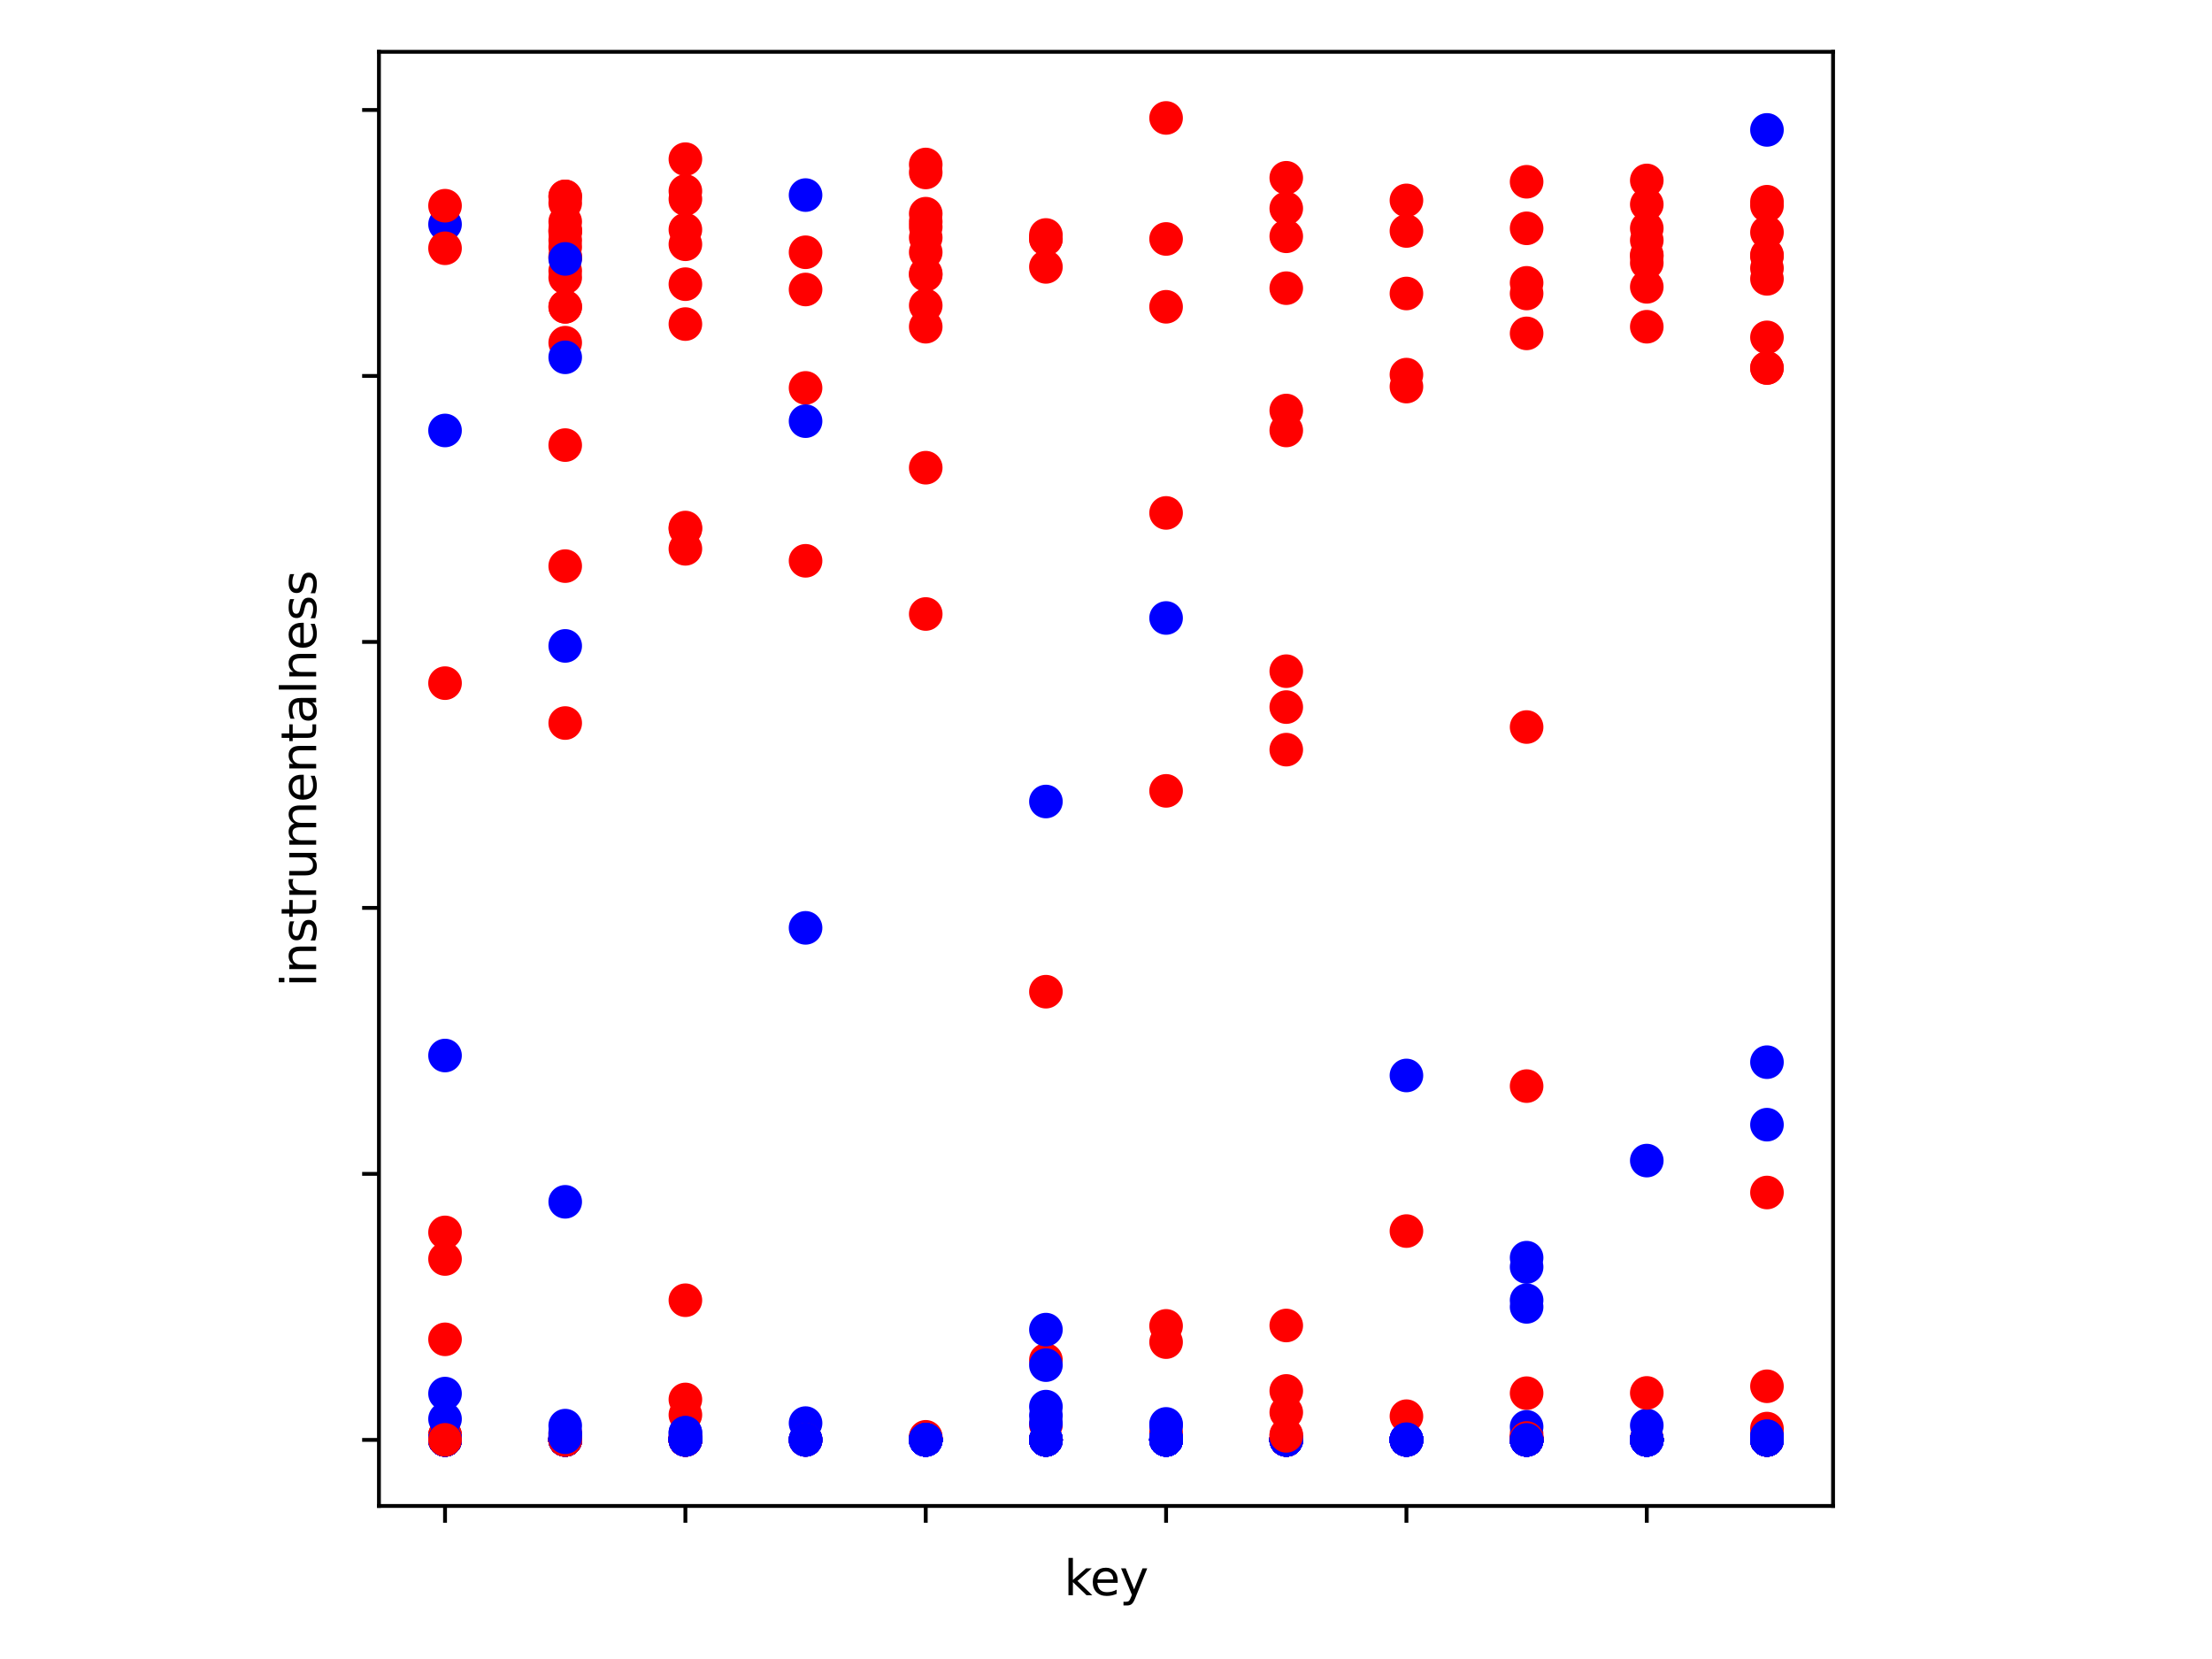 <?xml version="1.0" encoding="utf-8" standalone="no"?>
<!DOCTYPE svg PUBLIC "-//W3C//DTD SVG 1.1//EN"
  "http://www.w3.org/Graphics/SVG/1.1/DTD/svg11.dtd">
<svg xmlns:xlink="http://www.w3.org/1999/xlink" width="460.8pt" height="345.6pt" viewBox="0 0 460.8 345.6" xmlns="http://www.w3.org/2000/svg" version="1.1">
 <defs>
  <style type="text/css">*{stroke-linejoin: round; stroke-linecap: butt}</style>
 </defs>
 <g id="figure_1">
  <g id="patch_1">
   <path d="M 0 345.6 
L 460.8 345.6 
L 460.8 0 
L 0 0 
z
" style="fill: #ffffff"/>
  </g>
  <g id="axes_1">
   <g id="patch_2">
    <path d="M 78.94 313.72 
L 381.86 313.72 
L 381.86 10.8 
L 78.94 10.8 
z
" style="fill: #ffffff"/>
   </g>
   <g id="PathCollection_1">
    <defs>
     <path id="C0_0_509f31965e" d="M 0 3 
C 0.796 3 1.559 2.684 2.121 2.121 
C 2.684 1.559 3 0.796 3 -0 
C 3 -0.796 2.684 -1.559 2.121 -2.121 
C 1.559 -2.684 0.796 -3 0 -3 
C -0.796 -3 -1.559 -2.684 -2.121 -2.121 
C -2.684 -1.559 -3 -0.796 -3 0 
C -3 0.796 -2.684 1.559 -2.121 2.121 
C -1.559 2.684 -0.796 3 0 3 
z
"/>
    </defs>
    <g clip-path="url(#pff79c94601)">
     <use xlink:href="#C0_0_509f31965e" x="217.883" y="299.951" style="fill: #ff0000; stroke: #ff0000"/>
    </g>
    <g clip-path="url(#pff79c94601)">
     <use xlink:href="#C0_0_509f31965e" x="267.952" y="299.951" style="fill: #ff0000; stroke: #ff0000"/>
    </g>
    <g clip-path="url(#pff79c94601)">
     <use xlink:href="#C0_0_509f31965e" x="217.883" y="299.95" style="fill: #ff0000; stroke: #ff0000"/>
    </g>
    <g clip-path="url(#pff79c94601)">
     <use xlink:href="#C0_0_509f31965e" x="192.848" y="299.951" style="fill: #0000ff; stroke: #0000ff"/>
    </g>
    <g clip-path="url(#pff79c94601)">
     <use xlink:href="#C0_0_509f31965e" x="368.091" y="299.949" style="fill: #ff0000; stroke: #ff0000"/>
    </g>
    <g clip-path="url(#pff79c94601)">
     <use xlink:href="#C0_0_509f31965e" x="117.744" y="299.951" style="fill: #ff0000; stroke: #ff0000"/>
    </g>
    <g clip-path="url(#pff79c94601)">
     <use xlink:href="#C0_0_509f31965e" x="117.744" y="299.95" style="fill: #ff0000; stroke: #ff0000"/>
    </g>
    <g clip-path="url(#pff79c94601)">
     <use xlink:href="#C0_0_509f31965e" x="217.883" y="299.939" style="fill: #0000ff; stroke: #0000ff"/>
    </g>
    <g clip-path="url(#pff79c94601)">
     <use xlink:href="#C0_0_509f31965e" x="267.952" y="85.519" style="fill: #ff0000; stroke: #ff0000"/>
    </g>
    <g clip-path="url(#pff79c94601)">
     <use xlink:href="#C0_0_509f31965e" x="318.021" y="299.951" style="fill: #0000ff; stroke: #0000ff"/>
    </g>
    <g clip-path="url(#pff79c94601)">
     <use xlink:href="#C0_0_509f31965e" x="192.848" y="299.951" style="fill: #ff0000; stroke: #ff0000"/>
    </g>
    <g clip-path="url(#pff79c94601)">
     <use xlink:href="#C0_0_509f31965e" x="267.952" y="299.949" style="fill: #0000ff; stroke: #0000ff"/>
    </g>
    <g clip-path="url(#pff79c94601)">
     <use xlink:href="#C0_0_509f31965e" x="368.091" y="299.951" style="fill: #0000ff; stroke: #0000ff"/>
    </g>
    <g clip-path="url(#pff79c94601)">
     <use xlink:href="#C0_0_509f31965e" x="292.987" y="299.951" style="fill: #0000ff; stroke: #0000ff"/>
    </g>
    <g clip-path="url(#pff79c94601)">
     <use xlink:href="#C0_0_509f31965e" x="142.779" y="299.951" style="fill: #0000ff; stroke: #0000ff"/>
    </g>
    <g clip-path="url(#pff79c94601)">
     <use xlink:href="#C0_0_509f31965e" x="142.779" y="299.95" style="fill: #0000ff; stroke: #0000ff"/>
    </g>
    <g clip-path="url(#pff79c94601)">
     <use xlink:href="#C0_0_509f31965e" x="167.813" y="299.948" style="fill: #ff0000; stroke: #ff0000"/>
    </g>
    <g clip-path="url(#pff79c94601)">
     <use xlink:href="#C0_0_509f31965e" x="142.779" y="299.951" style="fill: #0000ff; stroke: #0000ff"/>
    </g>
    <g clip-path="url(#pff79c94601)">
     <use xlink:href="#C0_0_509f31965e" x="92.709" y="299.949" style="fill: #ff0000; stroke: #ff0000"/>
    </g>
    <g clip-path="url(#pff79c94601)">
     <use xlink:href="#C0_0_509f31965e" x="142.779" y="299.951" style="fill: #ff0000; stroke: #ff0000"/>
    </g>
    <g clip-path="url(#pff79c94601)">
     <use xlink:href="#C0_0_509f31965e" x="267.952" y="299.915" style="fill: #0000ff; stroke: #0000ff"/>
    </g>
    <g clip-path="url(#pff79c94601)">
     <use xlink:href="#C0_0_509f31965e" x="142.779" y="299.951" style="fill: #ff0000; stroke: #ff0000"/>
    </g>
    <g clip-path="url(#pff79c94601)">
     <use xlink:href="#C0_0_509f31965e" x="318.021" y="298.701" style="fill: #ff0000; stroke: #ff0000"/>
    </g>
    <g clip-path="url(#pff79c94601)">
     <use xlink:href="#C0_0_509f31965e" x="192.848" y="299.873" style="fill: #ff0000; stroke: #ff0000"/>
    </g>
    <g clip-path="url(#pff79c94601)">
     <use xlink:href="#C0_0_509f31965e" x="318.021" y="299.951" style="fill: #ff0000; stroke: #ff0000"/>
    </g>
    <g clip-path="url(#pff79c94601)">
     <use xlink:href="#C0_0_509f31965e" x="192.848" y="299.922" style="fill: #ff0000; stroke: #ff0000"/>
    </g>
    <g clip-path="url(#pff79c94601)">
     <use xlink:href="#C0_0_509f31965e" x="318.021" y="299.951" style="fill: #ff0000; stroke: #ff0000"/>
    </g>
    <g clip-path="url(#pff79c94601)">
     <use xlink:href="#C0_0_509f31965e" x="318.021" y="299.494" style="fill: #ff0000; stroke: #ff0000"/>
    </g>
    <g clip-path="url(#pff79c94601)">
     <use xlink:href="#C0_0_509f31965e" x="92.709" y="299.895" style="fill: #ff0000; stroke: #ff0000"/>
    </g>
    <g clip-path="url(#pff79c94601)">
     <use xlink:href="#C0_0_509f31965e" x="92.709" y="298.967" style="fill: #ff0000; stroke: #ff0000"/>
    </g>
    <g clip-path="url(#pff79c94601)">
     <use xlink:href="#C0_0_509f31965e" x="92.709" y="299.75" style="fill: #ff0000; stroke: #ff0000"/>
    </g>
    <g clip-path="url(#pff79c94601)">
     <use xlink:href="#C0_0_509f31965e" x="117.744" y="299.925" style="fill: #ff0000; stroke: #ff0000"/>
    </g>
    <g clip-path="url(#pff79c94601)">
     <use xlink:href="#C0_0_509f31965e" x="368.091" y="299.947" style="fill: #0000ff; stroke: #0000ff"/>
    </g>
    <g clip-path="url(#pff79c94601)">
     <use xlink:href="#C0_0_509f31965e" x="292.987" y="78.039" style="fill: #ff0000; stroke: #ff0000"/>
    </g>
    <g clip-path="url(#pff79c94601)">
     <use xlink:href="#C0_0_509f31965e" x="318.021" y="299.951" style="fill: #0000ff; stroke: #0000ff"/>
    </g>
    <g clip-path="url(#pff79c94601)">
     <use xlink:href="#C0_0_509f31965e" x="92.709" y="299.951" style="fill: #0000ff; stroke: #0000ff"/>
    </g>
    <g clip-path="url(#pff79c94601)">
     <use xlink:href="#C0_0_509f31965e" x="192.848" y="299.945" style="fill: #0000ff; stroke: #0000ff"/>
    </g>
    <g clip-path="url(#pff79c94601)">
     <use xlink:href="#C0_0_509f31965e" x="92.709" y="299.951" style="fill: #0000ff; stroke: #0000ff"/>
    </g>
    <g clip-path="url(#pff79c94601)">
     <use xlink:href="#C0_0_509f31965e" x="192.848" y="299.951" style="fill: #0000ff; stroke: #0000ff"/>
    </g>
    <g clip-path="url(#pff79c94601)">
     <use xlink:href="#C0_0_509f31965e" x="368.091" y="299.951" style="fill: #0000ff; stroke: #0000ff"/>
    </g>
    <g clip-path="url(#pff79c94601)">
     <use xlink:href="#C0_0_509f31965e" x="368.091" y="299.951" style="fill: #ff0000; stroke: #ff0000"/>
    </g>
    <g clip-path="url(#pff79c94601)">
     <use xlink:href="#C0_0_509f31965e" x="343.056" y="299.951" style="fill: #0000ff; stroke: #0000ff"/>
    </g>
    <g clip-path="url(#pff79c94601)">
     <use xlink:href="#C0_0_509f31965e" x="192.848" y="299.951" style="fill: #0000ff; stroke: #0000ff"/>
    </g>
    <g clip-path="url(#pff79c94601)">
     <use xlink:href="#C0_0_509f31965e" x="117.744" y="299.951" style="fill: #0000ff; stroke: #0000ff"/>
    </g>
    <g clip-path="url(#pff79c94601)">
     <use xlink:href="#C0_0_509f31965e" x="142.779" y="299.951" style="fill: #0000ff; stroke: #0000ff"/>
    </g>
    <g clip-path="url(#pff79c94601)">
     <use xlink:href="#C0_0_509f31965e" x="292.987" y="299.94" style="fill: #0000ff; stroke: #0000ff"/>
    </g>
    <g clip-path="url(#pff79c94601)">
     <use xlink:href="#C0_0_509f31965e" x="117.744" y="299.951" style="fill: #ff0000; stroke: #ff0000"/>
    </g>
    <g clip-path="url(#pff79c94601)">
     <use xlink:href="#C0_0_509f31965e" x="117.744" y="299.951" style="fill: #ff0000; stroke: #ff0000"/>
    </g>
    <g clip-path="url(#pff79c94601)">
     <use xlink:href="#C0_0_509f31965e" x="117.744" y="299.951" style="fill: #ff0000; stroke: #ff0000"/>
    </g>
    <g clip-path="url(#pff79c94601)">
     <use xlink:href="#C0_0_509f31965e" x="343.056" y="299.95" style="fill: #0000ff; stroke: #0000ff"/>
    </g>
    <g clip-path="url(#pff79c94601)">
     <use xlink:href="#C0_0_509f31965e" x="242.917" y="299.925" style="fill: #0000ff; stroke: #0000ff"/>
    </g>
    <g clip-path="url(#pff79c94601)">
     <use xlink:href="#C0_0_509f31965e" x="117.744" y="299.951" style="fill: #ff0000; stroke: #ff0000"/>
    </g>
    <g clip-path="url(#pff79c94601)">
     <use xlink:href="#C0_0_509f31965e" x="217.883" y="299.951" style="fill: #0000ff; stroke: #0000ff"/>
    </g>
    <g clip-path="url(#pff79c94601)">
     <use xlink:href="#C0_0_509f31965e" x="343.056" y="299.951" style="fill: #0000ff; stroke: #0000ff"/>
    </g>
    <g clip-path="url(#pff79c94601)">
     <use xlink:href="#C0_0_509f31965e" x="92.709" y="46.733" style="fill: #0000ff; stroke: #0000ff"/>
    </g>
    <g clip-path="url(#pff79c94601)">
     <use xlink:href="#C0_0_509f31965e" x="192.848" y="299.951" style="fill: #0000ff; stroke: #0000ff"/>
    </g>
    <g clip-path="url(#pff79c94601)">
     <use xlink:href="#C0_0_509f31965e" x="92.709" y="299.913" style="fill: #ff0000; stroke: #ff0000"/>
    </g>
    <g clip-path="url(#pff79c94601)">
     <use xlink:href="#C0_0_509f31965e" x="267.952" y="299.938" style="fill: #0000ff; stroke: #0000ff"/>
    </g>
    <g clip-path="url(#pff79c94601)">
     <use xlink:href="#C0_0_509f31965e" x="92.709" y="298.915" style="fill: #ff0000; stroke: #ff0000"/>
    </g>
    <g clip-path="url(#pff79c94601)">
     <use xlink:href="#C0_0_509f31965e" x="343.056" y="299.95" style="fill: #0000ff; stroke: #0000ff"/>
    </g>
    <g clip-path="url(#pff79c94601)">
     <use xlink:href="#C0_0_509f31965e" x="368.091" y="299.951" style="fill: #0000ff; stroke: #0000ff"/>
    </g>
    <g clip-path="url(#pff79c94601)">
     <use xlink:href="#C0_0_509f31965e" x="267.952" y="299.951" style="fill: #0000ff; stroke: #0000ff"/>
    </g>
    <g clip-path="url(#pff79c94601)">
     <use xlink:href="#C0_0_509f31965e" x="117.744" y="299.951" style="fill: #0000ff; stroke: #0000ff"/>
    </g>
    <g clip-path="url(#pff79c94601)">
     <use xlink:href="#C0_0_509f31965e" x="292.987" y="299.951" style="fill: #0000ff; stroke: #0000ff"/>
    </g>
    <g clip-path="url(#pff79c94601)">
     <use xlink:href="#C0_0_509f31965e" x="267.952" y="299.951" style="fill: #0000ff; stroke: #0000ff"/>
    </g>
    <g clip-path="url(#pff79c94601)">
     <use xlink:href="#C0_0_509f31965e" x="242.917" y="299.951" style="fill: #ff0000; stroke: #ff0000"/>
    </g>
    <g clip-path="url(#pff79c94601)">
     <use xlink:href="#C0_0_509f31965e" x="217.883" y="299.951" style="fill: #ff0000; stroke: #ff0000"/>
    </g>
    <g clip-path="url(#pff79c94601)">
     <use xlink:href="#C0_0_509f31965e" x="117.744" y="299.472" style="fill: #ff0000; stroke: #ff0000"/>
    </g>
    <g clip-path="url(#pff79c94601)">
     <use xlink:href="#C0_0_509f31965e" x="117.744" y="299.951" style="fill: #0000ff; stroke: #0000ff"/>
    </g>
    <g clip-path="url(#pff79c94601)">
     <use xlink:href="#C0_0_509f31965e" x="292.987" y="299.951" style="fill: #ff0000; stroke: #ff0000"/>
    </g>
    <g clip-path="url(#pff79c94601)">
     <use xlink:href="#C0_0_509f31965e" x="142.779" y="299.951" style="fill: #ff0000; stroke: #ff0000"/>
    </g>
    <g clip-path="url(#pff79c94601)">
     <use xlink:href="#C0_0_509f31965e" x="242.917" y="299.949" style="fill: #ff0000; stroke: #ff0000"/>
    </g>
    <g clip-path="url(#pff79c94601)">
     <use xlink:href="#C0_0_509f31965e" x="292.987" y="299.951" style="fill: #ff0000; stroke: #ff0000"/>
    </g>
    <g clip-path="url(#pff79c94601)">
     <use xlink:href="#C0_0_509f31965e" x="368.091" y="299.951" style="fill: #ff0000; stroke: #ff0000"/>
    </g>
    <g clip-path="url(#pff79c94601)">
     <use xlink:href="#C0_0_509f31965e" x="318.021" y="299.949" style="fill: #ff0000; stroke: #ff0000"/>
    </g>
    <g clip-path="url(#pff79c94601)">
     <use xlink:href="#C0_0_509f31965e" x="242.917" y="299.82" style="fill: #0000ff; stroke: #0000ff"/>
    </g>
    <g clip-path="url(#pff79c94601)">
     <use xlink:href="#C0_0_509f31965e" x="217.883" y="299.946" style="fill: #ff0000; stroke: #ff0000"/>
    </g>
    <g clip-path="url(#pff79c94601)">
     <use xlink:href="#C0_0_509f31965e" x="217.883" y="296.848" style="fill: #ff0000; stroke: #ff0000"/>
    </g>
    <g clip-path="url(#pff79c94601)">
     <use xlink:href="#C0_0_509f31965e" x="167.813" y="296.46" style="fill: #0000ff; stroke: #0000ff"/>
    </g>
    <g clip-path="url(#pff79c94601)">
     <use xlink:href="#C0_0_509f31965e" x="142.779" y="109.899" style="fill: #ff0000; stroke: #ff0000"/>
    </g>
    <g clip-path="url(#pff79c94601)">
     <use xlink:href="#C0_0_509f31965e" x="117.744" y="299.951" style="fill: #0000ff; stroke: #0000ff"/>
    </g>
    <g clip-path="url(#pff79c94601)">
     <use xlink:href="#C0_0_509f31965e" x="368.091" y="299.951" style="fill: #0000ff; stroke: #0000ff"/>
    </g>
    <g clip-path="url(#pff79c94601)">
     <use xlink:href="#C0_0_509f31965e" x="368.091" y="299.78" style="fill: #0000ff; stroke: #0000ff"/>
    </g>
    <g clip-path="url(#pff79c94601)">
     <use xlink:href="#C0_0_509f31965e" x="92.709" y="299.886" style="fill: #0000ff; stroke: #0000ff"/>
    </g>
    <g clip-path="url(#pff79c94601)">
     <use xlink:href="#C0_0_509f31965e" x="92.709" y="299.951" style="fill: #ff0000; stroke: #ff0000"/>
    </g>
    <g clip-path="url(#pff79c94601)">
     <use xlink:href="#C0_0_509f31965e" x="368.091" y="299.951" style="fill: #ff0000; stroke: #ff0000"/>
    </g>
    <g clip-path="url(#pff79c94601)">
     <use xlink:href="#C0_0_509f31965e" x="368.091" y="27.062" style="fill: #0000ff; stroke: #0000ff"/>
    </g>
    <g clip-path="url(#pff79c94601)">
     <use xlink:href="#C0_0_509f31965e" x="217.883" y="299.945" style="fill: #0000ff; stroke: #0000ff"/>
    </g>
    <g clip-path="url(#pff79c94601)">
     <use xlink:href="#C0_0_509f31965e" x="117.744" y="299.942" style="fill: #0000ff; stroke: #0000ff"/>
    </g>
    <g clip-path="url(#pff79c94601)">
     <use xlink:href="#C0_0_509f31965e" x="318.021" y="299.933" style="fill: #ff0000; stroke: #ff0000"/>
    </g>
    <g clip-path="url(#pff79c94601)">
     <use xlink:href="#C0_0_509f31965e" x="217.883" y="299.951" style="fill: #ff0000; stroke: #ff0000"/>
    </g>
    <g clip-path="url(#pff79c94601)">
     <use xlink:href="#C0_0_509f31965e" x="267.952" y="299.951" style="fill: #0000ff; stroke: #0000ff"/>
    </g>
    <g clip-path="url(#pff79c94601)">
     <use xlink:href="#C0_0_509f31965e" x="167.813" y="299.951" style="fill: #0000ff; stroke: #0000ff"/>
    </g>
    <g clip-path="url(#pff79c94601)">
     <use xlink:href="#C0_0_509f31965e" x="92.709" y="299.835" style="fill: #ff0000; stroke: #ff0000"/>
    </g>
    <g clip-path="url(#pff79c94601)">
     <use xlink:href="#C0_0_509f31965e" x="117.744" y="299.951" style="fill: #0000ff; stroke: #0000ff"/>
    </g>
    <g clip-path="url(#pff79c94601)">
     <use xlink:href="#C0_0_509f31965e" x="267.952" y="298.887" style="fill: #ff0000; stroke: #ff0000"/>
    </g>
    <g clip-path="url(#pff79c94601)">
     <use xlink:href="#C0_0_509f31965e" x="318.021" y="299.948" style="fill: #ff0000; stroke: #ff0000"/>
    </g>
    <g clip-path="url(#pff79c94601)">
     <use xlink:href="#C0_0_509f31965e" x="267.952" y="276.125" style="fill: #ff0000; stroke: #ff0000"/>
    </g>
    <g clip-path="url(#pff79c94601)">
     <use xlink:href="#C0_0_509f31965e" x="92.709" y="299.192" style="fill: #ff0000; stroke: #ff0000"/>
    </g>
    <g clip-path="url(#pff79c94601)">
     <use xlink:href="#C0_0_509f31965e" x="92.709" y="299.895" style="fill: #ff0000; stroke: #ff0000"/>
    </g>
    <g clip-path="url(#pff79c94601)">
     <use xlink:href="#C0_0_509f31965e" x="92.709" y="142.313" style="fill: #ff0000; stroke: #ff0000"/>
    </g>
    <g clip-path="url(#pff79c94601)">
     <use xlink:href="#C0_0_509f31965e" x="142.779" y="299.941" style="fill: #ff0000; stroke: #ff0000"/>
    </g>
    <g clip-path="url(#pff79c94601)">
     <use xlink:href="#C0_0_509f31965e" x="368.091" y="299.946" style="fill: #ff0000; stroke: #ff0000"/>
    </g>
    <g clip-path="url(#pff79c94601)">
     <use xlink:href="#C0_0_509f31965e" x="92.709" y="299.949" style="fill: #ff0000; stroke: #ff0000"/>
    </g>
    <g clip-path="url(#pff79c94601)">
     <use xlink:href="#C0_0_509f31965e" x="267.952" y="147.3" style="fill: #ff0000; stroke: #ff0000"/>
    </g>
    <g clip-path="url(#pff79c94601)">
     <use xlink:href="#C0_0_509f31965e" x="92.709" y="299.192" style="fill: #ff0000; stroke: #ff0000"/>
    </g>
    <g clip-path="url(#pff79c94601)">
     <use xlink:href="#C0_0_509f31965e" x="192.848" y="299.569" style="fill: #ff0000; stroke: #ff0000"/>
    </g>
    <g clip-path="url(#pff79c94601)">
     <use xlink:href="#C0_0_509f31965e" x="92.709" y="299.895" style="fill: #ff0000; stroke: #ff0000"/>
    </g>
    <g clip-path="url(#pff79c94601)">
     <use xlink:href="#C0_0_509f31965e" x="92.709" y="279.006" style="fill: #ff0000; stroke: #ff0000"/>
    </g>
    <g clip-path="url(#pff79c94601)">
     <use xlink:href="#C0_0_509f31965e" x="192.848" y="299.73" style="fill: #ff0000; stroke: #ff0000"/>
    </g>
    <g clip-path="url(#pff79c94601)">
     <use xlink:href="#C0_0_509f31965e" x="117.744" y="299.951" style="fill: #ff0000; stroke: #ff0000"/>
    </g>
    <g clip-path="url(#pff79c94601)">
     <use xlink:href="#C0_0_509f31965e" x="117.744" y="299.95" style="fill: #ff0000; stroke: #ff0000"/>
    </g>
    <g clip-path="url(#pff79c94601)">
     <use xlink:href="#C0_0_509f31965e" x="267.952" y="299.948" style="fill: #ff0000; stroke: #ff0000"/>
    </g>
    <g clip-path="url(#pff79c94601)">
     <use xlink:href="#C0_0_509f31965e" x="217.883" y="299.951" style="fill: #ff0000; stroke: #ff0000"/>
    </g>
    <g clip-path="url(#pff79c94601)">
     <use xlink:href="#C0_0_509f31965e" x="117.744" y="299.947" style="fill: #ff0000; stroke: #ff0000"/>
    </g>
    <g clip-path="url(#pff79c94601)">
     <use xlink:href="#C0_0_509f31965e" x="292.987" y="295.02" style="fill: #ff0000; stroke: #ff0000"/>
    </g>
    <g clip-path="url(#pff79c94601)">
     <use xlink:href="#C0_0_509f31965e" x="318.021" y="299.951" style="fill: #ff0000; stroke: #ff0000"/>
    </g>
    <g clip-path="url(#pff79c94601)">
     <use xlink:href="#C0_0_509f31965e" x="343.056" y="299.951" style="fill: #ff0000; stroke: #ff0000"/>
    </g>
    <g clip-path="url(#pff79c94601)">
     <use xlink:href="#C0_0_509f31965e" x="368.091" y="299.951" style="fill: #ff0000; stroke: #ff0000"/>
    </g>
    <g clip-path="url(#pff79c94601)">
     <use xlink:href="#C0_0_509f31965e" x="142.779" y="299.951" style="fill: #ff0000; stroke: #ff0000"/>
    </g>
    <g clip-path="url(#pff79c94601)">
     <use xlink:href="#C0_0_509f31965e" x="117.744" y="299.951" style="fill: #ff0000; stroke: #ff0000"/>
    </g>
    <g clip-path="url(#pff79c94601)">
     <use xlink:href="#C0_0_509f31965e" x="92.709" y="299.951" style="fill: #ff0000; stroke: #ff0000"/>
    </g>
    <g clip-path="url(#pff79c94601)">
     <use xlink:href="#C0_0_509f31965e" x="267.952" y="299.949" style="fill: #ff0000; stroke: #ff0000"/>
    </g>
    <g clip-path="url(#pff79c94601)">
     <use xlink:href="#C0_0_509f31965e" x="117.744" y="299.951" style="fill: #ff0000; stroke: #ff0000"/>
    </g>
    <g clip-path="url(#pff79c94601)">
     <use xlink:href="#C0_0_509f31965e" x="142.779" y="299.95" style="fill: #ff0000; stroke: #ff0000"/>
    </g>
    <g clip-path="url(#pff79c94601)">
     <use xlink:href="#C0_0_509f31965e" x="318.021" y="299.951" style="fill: #ff0000; stroke: #ff0000"/>
    </g>
    <g clip-path="url(#pff79c94601)">
     <use xlink:href="#C0_0_509f31965e" x="368.091" y="299.95" style="fill: #ff0000; stroke: #ff0000"/>
    </g>
    <g clip-path="url(#pff79c94601)">
     <use xlink:href="#C0_0_509f31965e" x="142.779" y="291.529" style="fill: #ff0000; stroke: #ff0000"/>
    </g>
    <g clip-path="url(#pff79c94601)">
     <use xlink:href="#C0_0_509f31965e" x="167.813" y="299.95" style="fill: #ff0000; stroke: #ff0000"/>
    </g>
    <g clip-path="url(#pff79c94601)">
     <use xlink:href="#C0_0_509f31965e" x="117.744" y="299.951" style="fill: #ff0000; stroke: #ff0000"/>
    </g>
    <g clip-path="url(#pff79c94601)">
     <use xlink:href="#C0_0_509f31965e" x="368.091" y="299.932" style="fill: #ff0000; stroke: #ff0000"/>
    </g>
    <g clip-path="url(#pff79c94601)">
     <use xlink:href="#C0_0_509f31965e" x="242.917" y="299.908" style="fill: #ff0000; stroke: #ff0000"/>
    </g>
    <g clip-path="url(#pff79c94601)">
     <use xlink:href="#C0_0_509f31965e" x="117.744" y="299.951" style="fill: #ff0000; stroke: #ff0000"/>
    </g>
    <g clip-path="url(#pff79c94601)">
     <use xlink:href="#C0_0_509f31965e" x="292.987" y="299.951" style="fill: #ff0000; stroke: #ff0000"/>
    </g>
    <g clip-path="url(#pff79c94601)">
     <use xlink:href="#C0_0_509f31965e" x="242.917" y="299.951" style="fill: #ff0000; stroke: #ff0000"/>
    </g>
    <g clip-path="url(#pff79c94601)">
     <use xlink:href="#C0_0_509f31965e" x="117.744" y="299.936" style="fill: #ff0000; stroke: #ff0000"/>
    </g>
    <g clip-path="url(#pff79c94601)">
     <use xlink:href="#C0_0_509f31965e" x="92.709" y="299.905" style="fill: #ff0000; stroke: #ff0000"/>
    </g>
    <g clip-path="url(#pff79c94601)">
     <use xlink:href="#C0_0_509f31965e" x="343.056" y="299.951" style="fill: #ff0000; stroke: #ff0000"/>
    </g>
    <g clip-path="url(#pff79c94601)">
     <use xlink:href="#C0_0_509f31965e" x="343.056" y="299.605" style="fill: #ff0000; stroke: #ff0000"/>
    </g>
    <g clip-path="url(#pff79c94601)">
     <use xlink:href="#C0_0_509f31965e" x="368.091" y="299.951" style="fill: #ff0000; stroke: #ff0000"/>
    </g>
    <g clip-path="url(#pff79c94601)">
     <use xlink:href="#C0_0_509f31965e" x="142.779" y="299.951" style="fill: #ff0000; stroke: #ff0000"/>
    </g>
    <g clip-path="url(#pff79c94601)">
     <use xlink:href="#C0_0_509f31965e" x="267.952" y="299.951" style="fill: #ff0000; stroke: #ff0000"/>
    </g>
    <g clip-path="url(#pff79c94601)">
     <use xlink:href="#C0_0_509f31965e" x="117.744" y="299.951" style="fill: #ff0000; stroke: #ff0000"/>
    </g>
    <g clip-path="url(#pff79c94601)">
     <use xlink:href="#C0_0_509f31965e" x="117.744" y="299.95" style="fill: #ff0000; stroke: #ff0000"/>
    </g>
    <g clip-path="url(#pff79c94601)">
     <use xlink:href="#C0_0_509f31965e" x="292.987" y="299.951" style="fill: #ff0000; stroke: #ff0000"/>
    </g>
    <g clip-path="url(#pff79c94601)">
     <use xlink:href="#C0_0_509f31965e" x="142.779" y="299.951" style="fill: #ff0000; stroke: #ff0000"/>
    </g>
    <g clip-path="url(#pff79c94601)">
     <use xlink:href="#C0_0_509f31965e" x="92.709" y="299.951" style="fill: #ff0000; stroke: #ff0000"/>
    </g>
    <g clip-path="url(#pff79c94601)">
     <use xlink:href="#C0_0_509f31965e" x="267.952" y="299.951" style="fill: #ff0000; stroke: #ff0000"/>
    </g>
    <g clip-path="url(#pff79c94601)">
     <use xlink:href="#C0_0_509f31965e" x="192.848" y="299.946" style="fill: #ff0000; stroke: #ff0000"/>
    </g>
    <g clip-path="url(#pff79c94601)">
     <use xlink:href="#C0_0_509f31965e" x="192.848" y="299.316" style="fill: #ff0000; stroke: #ff0000"/>
    </g>
    <g clip-path="url(#pff79c94601)">
     <use xlink:href="#C0_0_509f31965e" x="117.744" y="299.931" style="fill: #ff0000; stroke: #ff0000"/>
    </g>
    <g clip-path="url(#pff79c94601)">
     <use xlink:href="#C0_0_509f31965e" x="318.021" y="299.635" style="fill: #ff0000; stroke: #ff0000"/>
    </g>
    <g clip-path="url(#pff79c94601)">
     <use xlink:href="#C0_0_509f31965e" x="217.883" y="283.301" style="fill: #ff0000; stroke: #ff0000"/>
    </g>
    <g clip-path="url(#pff79c94601)">
     <use xlink:href="#C0_0_509f31965e" x="267.952" y="294.216" style="fill: #ff0000; stroke: #ff0000"/>
    </g>
    <g clip-path="url(#pff79c94601)">
     <use xlink:href="#C0_0_509f31965e" x="267.952" y="299.948" style="fill: #ff0000; stroke: #ff0000"/>
    </g>
    <g clip-path="url(#pff79c94601)">
     <use xlink:href="#C0_0_509f31965e" x="142.779" y="270.861" style="fill: #ff0000; stroke: #ff0000"/>
    </g>
    <g clip-path="url(#pff79c94601)">
     <use xlink:href="#C0_0_509f31965e" x="142.779" y="299.791" style="fill: #ff0000; stroke: #ff0000"/>
    </g>
    <g clip-path="url(#pff79c94601)">
     <use xlink:href="#C0_0_509f31965e" x="267.952" y="299.95" style="fill: #ff0000; stroke: #ff0000"/>
    </g>
    <g clip-path="url(#pff79c94601)">
     <use xlink:href="#C0_0_509f31965e" x="267.952" y="299.95" style="fill: #ff0000; stroke: #ff0000"/>
    </g>
    <g clip-path="url(#pff79c94601)">
     <use xlink:href="#C0_0_509f31965e" x="267.952" y="299.948" style="fill: #ff0000; stroke: #ff0000"/>
    </g>
    <g clip-path="url(#pff79c94601)">
     <use xlink:href="#C0_0_509f31965e" x="142.779" y="299.53" style="fill: #ff0000; stroke: #ff0000"/>
    </g>
    <g clip-path="url(#pff79c94601)">
     <use xlink:href="#C0_0_509f31965e" x="368.091" y="299.95" style="fill: #ff0000; stroke: #ff0000"/>
    </g>
    <g clip-path="url(#pff79c94601)">
     <use xlink:href="#C0_0_509f31965e" x="267.952" y="299.937" style="fill: #ff0000; stroke: #ff0000"/>
    </g>
    <g clip-path="url(#pff79c94601)">
     <use xlink:href="#C0_0_509f31965e" x="368.091" y="48.395" style="fill: #ff0000; stroke: #ff0000"/>
    </g>
    <g clip-path="url(#pff79c94601)">
     <use xlink:href="#C0_0_509f31965e" x="343.056" y="47.564" style="fill: #ff0000; stroke: #ff0000"/>
    </g>
    <g clip-path="url(#pff79c94601)">
     <use xlink:href="#C0_0_509f31965e" x="267.952" y="37.036" style="fill: #ff0000; stroke: #ff0000"/>
    </g>
    <g clip-path="url(#pff79c94601)">
     <use xlink:href="#C0_0_509f31965e" x="368.091" y="53.382" style="fill: #ff0000; stroke: #ff0000"/>
    </g>
    <g clip-path="url(#pff79c94601)">
     <use xlink:href="#C0_0_509f31965e" x="242.917" y="106.851" style="fill: #ff0000; stroke: #ff0000"/>
    </g>
    <g clip-path="url(#pff79c94601)">
     <use xlink:href="#C0_0_509f31965e" x="217.883" y="49.78" style="fill: #ff0000; stroke: #ff0000"/>
    </g>
    <g clip-path="url(#pff79c94601)">
     <use xlink:href="#C0_0_509f31965e" x="117.744" y="71.39" style="fill: #ff0000; stroke: #ff0000"/>
    </g>
    <g clip-path="url(#pff79c94601)">
     <use xlink:href="#C0_0_509f31965e" x="117.744" y="56.429" style="fill: #ff0000; stroke: #ff0000"/>
    </g>
    <g clip-path="url(#pff79c94601)">
     <use xlink:href="#C0_0_509f31965e" x="92.709" y="51.719" style="fill: #ff0000; stroke: #ff0000"/>
    </g>
    <g clip-path="url(#pff79c94601)">
     <use xlink:href="#C0_0_509f31965e" x="117.744" y="53.659" style="fill: #ff0000; stroke: #ff0000"/>
    </g>
    <g clip-path="url(#pff79c94601)">
     <use xlink:href="#C0_0_509f31965e" x="343.056" y="59.754" style="fill: #ff0000; stroke: #ff0000"/>
    </g>
    <g clip-path="url(#pff79c94601)">
     <use xlink:href="#C0_0_509f31965e" x="368.091" y="58.091" style="fill: #ff0000; stroke: #ff0000"/>
    </g>
    <g clip-path="url(#pff79c94601)">
     <use xlink:href="#C0_0_509f31965e" x="117.744" y="63.909" style="fill: #ff0000; stroke: #ff0000"/>
    </g>
    <g clip-path="url(#pff79c94601)">
     <use xlink:href="#C0_0_509f31965e" x="117.744" y="48.395" style="fill: #ff0000; stroke: #ff0000"/>
    </g>
    <g clip-path="url(#pff79c94601)">
     <use xlink:href="#C0_0_509f31965e" x="217.883" y="55.598" style="fill: #ff0000; stroke: #ff0000"/>
    </g>
    <g clip-path="url(#pff79c94601)">
     <use xlink:href="#C0_0_509f31965e" x="192.848" y="47.287" style="fill: #ff0000; stroke: #ff0000"/>
    </g>
    <g clip-path="url(#pff79c94601)">
     <use xlink:href="#C0_0_509f31965e" x="292.987" y="48.118" style="fill: #ff0000; stroke: #ff0000"/>
    </g>
    <g clip-path="url(#pff79c94601)">
     <use xlink:href="#C0_0_509f31965e" x="167.813" y="60.308" style="fill: #ff0000; stroke: #ff0000"/>
    </g>
    <g clip-path="url(#pff79c94601)">
     <use xlink:href="#C0_0_509f31965e" x="368.091" y="55.875" style="fill: #ff0000; stroke: #ff0000"/>
    </g>
    <g clip-path="url(#pff79c94601)">
     <use xlink:href="#C0_0_509f31965e" x="368.091" y="42.854" style="fill: #ff0000; stroke: #ff0000"/>
    </g>
    <g clip-path="url(#pff79c94601)">
     <use xlink:href="#C0_0_509f31965e" x="318.021" y="37.867" style="fill: #ff0000; stroke: #ff0000"/>
    </g>
    <g clip-path="url(#pff79c94601)">
     <use xlink:href="#C0_0_509f31965e" x="242.917" y="63.909" style="fill: #ff0000; stroke: #ff0000"/>
    </g>
    <g clip-path="url(#pff79c94601)">
     <use xlink:href="#C0_0_509f31965e" x="117.744" y="40.915" style="fill: #ff0000; stroke: #ff0000"/>
    </g>
    <g clip-path="url(#pff79c94601)">
     <use xlink:href="#C0_0_509f31965e" x="343.056" y="50.057" style="fill: #ff0000; stroke: #ff0000"/>
    </g>
    <g clip-path="url(#pff79c94601)">
     <use xlink:href="#C0_0_509f31965e" x="192.848" y="46.179" style="fill: #ff0000; stroke: #ff0000"/>
    </g>
    <g clip-path="url(#pff79c94601)">
     <use xlink:href="#C0_0_509f31965e" x="167.813" y="80.809" style="fill: #ff0000; stroke: #ff0000"/>
    </g>
    <g clip-path="url(#pff79c94601)">
     <use xlink:href="#C0_0_509f31965e" x="192.848" y="56.983" style="fill: #ff0000; stroke: #ff0000"/>
    </g>
    <g clip-path="url(#pff79c94601)">
     <use xlink:href="#C0_0_509f31965e" x="117.744" y="48.118" style="fill: #ff0000; stroke: #ff0000"/>
    </g>
    <g clip-path="url(#pff79c94601)">
     <use xlink:href="#C0_0_509f31965e" x="368.091" y="42.023" style="fill: #ff0000; stroke: #ff0000"/>
    </g>
    <g clip-path="url(#pff79c94601)">
     <use xlink:href="#C0_0_509f31965e" x="92.709" y="42.854" style="fill: #ff0000; stroke: #ff0000"/>
    </g>
    <g clip-path="url(#pff79c94601)">
     <use xlink:href="#C0_0_509f31965e" x="217.883" y="48.949" style="fill: #ff0000; stroke: #ff0000"/>
    </g>
    <g clip-path="url(#pff79c94601)">
     <use xlink:href="#C0_0_509f31965e" x="117.744" y="40.915" style="fill: #ff0000; stroke: #ff0000"/>
    </g>
    <g clip-path="url(#pff79c94601)">
     <use xlink:href="#C0_0_509f31965e" x="117.744" y="51.442" style="fill: #ff0000; stroke: #ff0000"/>
    </g>
    <g clip-path="url(#pff79c94601)">
     <use xlink:href="#C0_0_509f31965e" x="117.744" y="47.841" style="fill: #ff0000; stroke: #ff0000"/>
    </g>
    <g clip-path="url(#pff79c94601)">
     <use xlink:href="#C0_0_509f31965e" x="117.744" y="46.179" style="fill: #ff0000; stroke: #ff0000"/>
    </g>
    <g clip-path="url(#pff79c94601)">
     <use xlink:href="#C0_0_509f31965e" x="117.744" y="57.814" style="fill: #ff0000; stroke: #ff0000"/>
    </g>
    <g clip-path="url(#pff79c94601)">
     <use xlink:href="#C0_0_509f31965e" x="267.952" y="49.226" style="fill: #ff0000; stroke: #ff0000"/>
    </g>
    <g clip-path="url(#pff79c94601)">
     <use xlink:href="#C0_0_509f31965e" x="292.987" y="41.746" style="fill: #ff0000; stroke: #ff0000"/>
    </g>
    <g clip-path="url(#pff79c94601)">
     <use xlink:href="#C0_0_509f31965e" x="117.744" y="50.057" style="fill: #ff0000; stroke: #ff0000"/>
    </g>
    <g clip-path="url(#pff79c94601)">
     <use xlink:href="#C0_0_509f31965e" x="117.744" y="53.382" style="fill: #ff0000; stroke: #ff0000"/>
    </g>
    <g clip-path="url(#pff79c94601)">
     <use xlink:href="#C0_0_509f31965e" x="192.848" y="57.26" style="fill: #ff0000; stroke: #ff0000"/>
    </g>
    <g clip-path="url(#pff79c94601)">
     <use xlink:href="#C0_0_509f31965e" x="368.091" y="53.105" style="fill: #ff0000; stroke: #ff0000"/>
    </g>
    <g clip-path="url(#pff79c94601)">
     <use xlink:href="#C0_0_509f31965e" x="117.744" y="63.909" style="fill: #ff0000; stroke: #ff0000"/>
    </g>
    <g clip-path="url(#pff79c94601)">
     <use xlink:href="#C0_0_509f31965e" x="242.917" y="49.78" style="fill: #ff0000; stroke: #ff0000"/>
    </g>
    <g clip-path="url(#pff79c94601)">
     <use xlink:href="#C0_0_509f31965e" x="217.883" y="49.78" style="fill: #ff0000; stroke: #ff0000"/>
    </g>
    <g clip-path="url(#pff79c94601)">
     <use xlink:href="#C0_0_509f31965e" x="117.744" y="150.624" style="fill: #ff0000; stroke: #ff0000"/>
    </g>
    <g clip-path="url(#pff79c94601)">
     <use xlink:href="#C0_0_509f31965e" x="142.779" y="67.511" style="fill: #ff0000; stroke: #ff0000"/>
    </g>
    <g clip-path="url(#pff79c94601)">
     <use xlink:href="#C0_0_509f31965e" x="192.848" y="44.516" style="fill: #ff0000; stroke: #ff0000"/>
    </g>
    <g clip-path="url(#pff79c94601)">
     <use xlink:href="#C0_0_509f31965e" x="343.056" y="42.577" style="fill: #ff0000; stroke: #ff0000"/>
    </g>
    <g clip-path="url(#pff79c94601)">
     <use xlink:href="#C0_0_509f31965e" x="167.813" y="52.551" style="fill: #ff0000; stroke: #ff0000"/>
    </g>
    <g clip-path="url(#pff79c94601)">
     <use xlink:href="#C0_0_509f31965e" x="267.952" y="289.756" style="fill: #ff0000; stroke: #ff0000"/>
    </g>
    <g clip-path="url(#pff79c94601)">
     <use xlink:href="#C0_0_509f31965e" x="318.021" y="226.257" style="fill: #ff0000; stroke: #ff0000"/>
    </g>
    <g clip-path="url(#pff79c94601)">
     <use xlink:href="#C0_0_509f31965e" x="217.883" y="206.587" style="fill: #ff0000; stroke: #ff0000"/>
    </g>
    <g clip-path="url(#pff79c94601)">
     <use xlink:href="#C0_0_509f31965e" x="142.779" y="33.157" style="fill: #ff0000; stroke: #ff0000"/>
    </g>
    <g clip-path="url(#pff79c94601)">
     <use xlink:href="#C0_0_509f31965e" x="292.987" y="80.532" style="fill: #ff0000; stroke: #ff0000"/>
    </g>
    <g clip-path="url(#pff79c94601)">
     <use xlink:href="#C0_0_509f31965e" x="192.848" y="52.551" style="fill: #ff0000; stroke: #ff0000"/>
    </g>
    <g clip-path="url(#pff79c94601)">
     <use xlink:href="#C0_0_509f31965e" x="318.021" y="58.923" style="fill: #ff0000; stroke: #ff0000"/>
    </g>
    <g clip-path="url(#pff79c94601)">
     <use xlink:href="#C0_0_509f31965e" x="368.091" y="70.281" style="fill: #ff0000; stroke: #ff0000"/>
    </g>
    <g clip-path="url(#pff79c94601)">
     <use xlink:href="#C0_0_509f31965e" x="192.848" y="35.928" style="fill: #ff0000; stroke: #ff0000"/>
    </g>
    <g clip-path="url(#pff79c94601)">
     <use xlink:href="#C0_0_509f31965e" x="267.952" y="43.408" style="fill: #ff0000; stroke: #ff0000"/>
    </g>
    <g clip-path="url(#pff79c94601)">
     <use xlink:href="#C0_0_509f31965e" x="142.779" y="41.469" style="fill: #ff0000; stroke: #ff0000"/>
    </g>
    <g clip-path="url(#pff79c94601)">
     <use xlink:href="#C0_0_509f31965e" x="92.709" y="256.732" style="fill: #ff0000; stroke: #ff0000"/>
    </g>
    <g clip-path="url(#pff79c94601)">
     <use xlink:href="#C0_0_509f31965e" x="142.779" y="110.176" style="fill: #ff0000; stroke: #ff0000"/>
    </g>
    <g clip-path="url(#pff79c94601)">
     <use xlink:href="#C0_0_509f31965e" x="142.779" y="50.888" style="fill: #ff0000; stroke: #ff0000"/>
    </g>
    <g clip-path="url(#pff79c94601)">
     <use xlink:href="#C0_0_509f31965e" x="343.056" y="53.105" style="fill: #ff0000; stroke: #ff0000"/>
    </g>
    <g clip-path="url(#pff79c94601)">
     <use xlink:href="#C0_0_509f31965e" x="117.744" y="92.722" style="fill: #ff0000; stroke: #ff0000"/>
    </g>
    <g clip-path="url(#pff79c94601)">
     <use xlink:href="#C0_0_509f31965e" x="192.848" y="63.632" style="fill: #ff0000; stroke: #ff0000"/>
    </g>
    <g clip-path="url(#pff79c94601)">
     <use xlink:href="#C0_0_509f31965e" x="318.021" y="290.227" style="fill: #ff0000; stroke: #ff0000"/>
    </g>
    <g clip-path="url(#pff79c94601)">
     <use xlink:href="#C0_0_509f31965e" x="267.952" y="139.819" style="fill: #ff0000; stroke: #ff0000"/>
    </g>
    <g clip-path="url(#pff79c94601)">
     <use xlink:href="#C0_0_509f31965e" x="142.779" y="294.742" style="fill: #ff0000; stroke: #ff0000"/>
    </g>
    <g clip-path="url(#pff79c94601)">
     <use xlink:href="#C0_0_509f31965e" x="142.779" y="39.807" style="fill: #ff0000; stroke: #ff0000"/>
    </g>
    <g clip-path="url(#pff79c94601)">
     <use xlink:href="#C0_0_509f31965e" x="117.744" y="117.933" style="fill: #ff0000; stroke: #ff0000"/>
    </g>
    <g clip-path="url(#pff79c94601)">
     <use xlink:href="#C0_0_509f31965e" x="343.056" y="68.065" style="fill: #ff0000; stroke: #ff0000"/>
    </g>
    <g clip-path="url(#pff79c94601)">
     <use xlink:href="#C0_0_509f31965e" x="192.848" y="127.907" style="fill: #ff0000; stroke: #ff0000"/>
    </g>
    <g clip-path="url(#pff79c94601)">
     <use xlink:href="#C0_0_509f31965e" x="267.952" y="60.031" style="fill: #ff0000; stroke: #ff0000"/>
    </g>
    <g clip-path="url(#pff79c94601)">
     <use xlink:href="#C0_0_509f31965e" x="192.848" y="68.065" style="fill: #ff0000; stroke: #ff0000"/>
    </g>
    <g clip-path="url(#pff79c94601)">
     <use xlink:href="#C0_0_509f31965e" x="192.848" y="49.503" style="fill: #ff0000; stroke: #ff0000"/>
    </g>
    <g clip-path="url(#pff79c94601)">
     <use xlink:href="#C0_0_509f31965e" x="318.021" y="69.45" style="fill: #ff0000; stroke: #ff0000"/>
    </g>
    <g clip-path="url(#pff79c94601)">
     <use xlink:href="#C0_0_509f31965e" x="343.056" y="54.767" style="fill: #ff0000; stroke: #ff0000"/>
    </g>
    <g clip-path="url(#pff79c94601)">
     <use xlink:href="#C0_0_509f31965e" x="368.091" y="76.653" style="fill: #ff0000; stroke: #ff0000"/>
    </g>
    <g clip-path="url(#pff79c94601)">
     <use xlink:href="#C0_0_509f31965e" x="142.779" y="59.2" style="fill: #ff0000; stroke: #ff0000"/>
    </g>
    <g clip-path="url(#pff79c94601)">
     <use xlink:href="#C0_0_509f31965e" x="192.848" y="34.266" style="fill: #ff0000; stroke: #ff0000"/>
    </g>
    <g clip-path="url(#pff79c94601)">
     <use xlink:href="#C0_0_509f31965e" x="343.056" y="37.59" style="fill: #ff0000; stroke: #ff0000"/>
    </g>
    <g clip-path="url(#pff79c94601)">
     <use xlink:href="#C0_0_509f31965e" x="117.744" y="42.3" style="fill: #ff0000; stroke: #ff0000"/>
    </g>
    <g clip-path="url(#pff79c94601)">
     <use xlink:href="#C0_0_509f31965e" x="368.091" y="76.653" style="fill: #ff0000; stroke: #ff0000"/>
    </g>
    <g clip-path="url(#pff79c94601)">
     <use xlink:href="#C0_0_509f31965e" x="318.021" y="47.564" style="fill: #ff0000; stroke: #ff0000"/>
    </g>
    <g clip-path="url(#pff79c94601)">
     <use xlink:href="#C0_0_509f31965e" x="242.917" y="24.569" style="fill: #ff0000; stroke: #ff0000"/>
    </g>
    <g clip-path="url(#pff79c94601)">
     <use xlink:href="#C0_0_509f31965e" x="343.056" y="53.382" style="fill: #ff0000; stroke: #ff0000"/>
    </g>
    <g clip-path="url(#pff79c94601)">
     <use xlink:href="#C0_0_509f31965e" x="318.021" y="61.139" style="fill: #ff0000; stroke: #ff0000"/>
    </g>
    <g clip-path="url(#pff79c94601)">
     <use xlink:href="#C0_0_509f31965e" x="242.917" y="164.753" style="fill: #ff0000; stroke: #ff0000"/>
    </g>
    <g clip-path="url(#pff79c94601)">
     <use xlink:href="#C0_0_509f31965e" x="142.779" y="47.841" style="fill: #ff0000; stroke: #ff0000"/>
    </g>
    <g clip-path="url(#pff79c94601)">
     <use xlink:href="#C0_0_509f31965e" x="192.848" y="97.432" style="fill: #ff0000; stroke: #ff0000"/>
    </g>
    <g clip-path="url(#pff79c94601)">
     <use xlink:href="#C0_0_509f31965e" x="117.744" y="299.949" style="fill: #ff0000; stroke: #ff0000"/>
    </g>
    <g clip-path="url(#pff79c94601)">
     <use xlink:href="#C0_0_509f31965e" x="267.952" y="299.934" style="fill: #ff0000; stroke: #ff0000"/>
    </g>
    <g clip-path="url(#pff79c94601)">
     <use xlink:href="#C0_0_509f31965e" x="117.744" y="298.624" style="fill: #ff0000; stroke: #ff0000"/>
    </g>
    <g clip-path="url(#pff79c94601)">
     <use xlink:href="#C0_0_509f31965e" x="117.744" y="299.948" style="fill: #ff0000; stroke: #ff0000"/>
    </g>
    <g clip-path="url(#pff79c94601)">
     <use xlink:href="#C0_0_509f31965e" x="242.917" y="298.433" style="fill: #ff0000; stroke: #ff0000"/>
    </g>
    <g clip-path="url(#pff79c94601)">
     <use xlink:href="#C0_0_509f31965e" x="368.091" y="299.842" style="fill: #ff0000; stroke: #ff0000"/>
    </g>
    <g clip-path="url(#pff79c94601)">
     <use xlink:href="#C0_0_509f31965e" x="368.091" y="299.883" style="fill: #ff0000; stroke: #ff0000"/>
    </g>
    <g clip-path="url(#pff79c94601)">
     <use xlink:href="#C0_0_509f31965e" x="267.952" y="89.674" style="fill: #ff0000; stroke: #ff0000"/>
    </g>
    <g clip-path="url(#pff79c94601)">
     <use xlink:href="#C0_0_509f31965e" x="242.917" y="299.95" style="fill: #ff0000; stroke: #ff0000"/>
    </g>
    <g clip-path="url(#pff79c94601)">
     <use xlink:href="#C0_0_509f31965e" x="92.709" y="262.273" style="fill: #ff0000; stroke: #ff0000"/>
    </g>
    <g clip-path="url(#pff79c94601)">
     <use xlink:href="#C0_0_509f31965e" x="368.091" y="288.786" style="fill: #ff0000; stroke: #ff0000"/>
    </g>
    <g clip-path="url(#pff79c94601)">
     <use xlink:href="#C0_0_509f31965e" x="142.779" y="114.331" style="fill: #ff0000; stroke: #ff0000"/>
    </g>
    <g clip-path="url(#pff79c94601)">
     <use xlink:href="#C0_0_509f31965e" x="142.779" y="299.95" style="fill: #ff0000; stroke: #ff0000"/>
    </g>
    <g clip-path="url(#pff79c94601)">
     <use xlink:href="#C0_0_509f31965e" x="368.091" y="299.466" style="fill: #ff0000; stroke: #ff0000"/>
    </g>
    <g clip-path="url(#pff79c94601)">
     <use xlink:href="#C0_0_509f31965e" x="368.091" y="297.602" style="fill: #ff0000; stroke: #ff0000"/>
    </g>
    <g clip-path="url(#pff79c94601)">
     <use xlink:href="#C0_0_509f31965e" x="117.744" y="299.585" style="fill: #ff0000; stroke: #ff0000"/>
    </g>
    <g clip-path="url(#pff79c94601)">
     <use xlink:href="#C0_0_509f31965e" x="267.952" y="299.95" style="fill: #ff0000; stroke: #ff0000"/>
    </g>
    <g clip-path="url(#pff79c94601)">
     <use xlink:href="#C0_0_509f31965e" x="267.952" y="299.951" style="fill: #ff0000; stroke: #ff0000"/>
    </g>
    <g clip-path="url(#pff79c94601)">
     <use xlink:href="#C0_0_509f31965e" x="267.952" y="299.949" style="fill: #ff0000; stroke: #ff0000"/>
    </g>
    <g clip-path="url(#pff79c94601)">
     <use xlink:href="#C0_0_509f31965e" x="192.848" y="299.94" style="fill: #ff0000; stroke: #ff0000"/>
    </g>
    <g clip-path="url(#pff79c94601)">
     <use xlink:href="#C0_0_509f31965e" x="117.744" y="299.951" style="fill: #ff0000; stroke: #ff0000"/>
    </g>
    <g clip-path="url(#pff79c94601)">
     <use xlink:href="#C0_0_509f31965e" x="242.917" y="279.588" style="fill: #ff0000; stroke: #ff0000"/>
    </g>
    <g clip-path="url(#pff79c94601)">
     <use xlink:href="#C0_0_509f31965e" x="368.091" y="298.906" style="fill: #ff0000; stroke: #ff0000"/>
    </g>
    <g clip-path="url(#pff79c94601)">
     <use xlink:href="#C0_0_509f31965e" x="267.952" y="299.951" style="fill: #ff0000; stroke: #ff0000"/>
    </g>
    <g clip-path="url(#pff79c94601)">
     <use xlink:href="#C0_0_509f31965e" x="142.779" y="299.366" style="fill: #ff0000; stroke: #ff0000"/>
    </g>
    <g clip-path="url(#pff79c94601)">
     <use xlink:href="#C0_0_509f31965e" x="92.709" y="299.951" style="fill: #ff0000; stroke: #ff0000"/>
    </g>
    <g clip-path="url(#pff79c94601)">
     <use xlink:href="#C0_0_509f31965e" x="267.952" y="156.165" style="fill: #ff0000; stroke: #ff0000"/>
    </g>
    <g clip-path="url(#pff79c94601)">
     <use xlink:href="#C0_0_509f31965e" x="292.987" y="256.455" style="fill: #ff0000; stroke: #ff0000"/>
    </g>
    <g clip-path="url(#pff79c94601)">
     <use xlink:href="#C0_0_509f31965e" x="343.056" y="299.951" style="fill: #ff0000; stroke: #ff0000"/>
    </g>
    <g clip-path="url(#pff79c94601)">
     <use xlink:href="#C0_0_509f31965e" x="92.709" y="299.949" style="fill: #ff0000; stroke: #ff0000"/>
    </g>
    <g clip-path="url(#pff79c94601)">
     <use xlink:href="#C0_0_509f31965e" x="217.883" y="299.951" style="fill: #ff0000; stroke: #ff0000"/>
    </g>
    <g clip-path="url(#pff79c94601)">
     <use xlink:href="#C0_0_509f31965e" x="117.744" y="299.95" style="fill: #ff0000; stroke: #ff0000"/>
    </g>
    <g clip-path="url(#pff79c94601)">
     <use xlink:href="#C0_0_509f31965e" x="117.744" y="299.949" style="fill: #ff0000; stroke: #ff0000"/>
    </g>
    <g clip-path="url(#pff79c94601)">
     <use xlink:href="#C0_0_509f31965e" x="368.091" y="299.181" style="fill: #0000ff; stroke: #0000ff"/>
    </g>
    <g clip-path="url(#pff79c94601)">
     <use xlink:href="#C0_0_509f31965e" x="217.883" y="296.488" style="fill: #0000ff; stroke: #0000ff"/>
    </g>
    <g clip-path="url(#pff79c94601)">
     <use xlink:href="#C0_0_509f31965e" x="242.917" y="299.825" style="fill: #0000ff; stroke: #0000ff"/>
    </g>
    <g clip-path="url(#pff79c94601)">
     <use xlink:href="#C0_0_509f31965e" x="242.917" y="299.819" style="fill: #0000ff; stroke: #0000ff"/>
    </g>
    <g clip-path="url(#pff79c94601)">
     <use xlink:href="#C0_0_509f31965e" x="368.091" y="299.942" style="fill: #0000ff; stroke: #0000ff"/>
    </g>
    <g clip-path="url(#pff79c94601)">
     <use xlink:href="#C0_0_509f31965e" x="92.709" y="299.725" style="fill: #0000ff; stroke: #0000ff"/>
    </g>
    <g clip-path="url(#pff79c94601)">
     <use xlink:href="#C0_0_509f31965e" x="92.709" y="299.927" style="fill: #0000ff; stroke: #0000ff"/>
    </g>
    <g clip-path="url(#pff79c94601)">
     <use xlink:href="#C0_0_509f31965e" x="242.917" y="299.951" style="fill: #0000ff; stroke: #0000ff"/>
    </g>
    <g clip-path="url(#pff79c94601)">
     <use xlink:href="#C0_0_509f31965e" x="267.952" y="299.95" style="fill: #0000ff; stroke: #0000ff"/>
    </g>
    <g clip-path="url(#pff79c94601)">
     <use xlink:href="#C0_0_509f31965e" x="92.709" y="299.936" style="fill: #0000ff; stroke: #0000ff"/>
    </g>
    <g clip-path="url(#pff79c94601)">
     <use xlink:href="#C0_0_509f31965e" x="292.987" y="299.951" style="fill: #0000ff; stroke: #0000ff"/>
    </g>
    <g clip-path="url(#pff79c94601)">
     <use xlink:href="#C0_0_509f31965e" x="318.021" y="299.951" style="fill: #0000ff; stroke: #0000ff"/>
    </g>
    <g clip-path="url(#pff79c94601)">
     <use xlink:href="#C0_0_509f31965e" x="292.987" y="299.941" style="fill: #0000ff; stroke: #0000ff"/>
    </g>
    <g clip-path="url(#pff79c94601)">
     <use xlink:href="#C0_0_509f31965e" x="292.987" y="299.812" style="fill: #0000ff; stroke: #0000ff"/>
    </g>
    <g clip-path="url(#pff79c94601)">
     <use xlink:href="#C0_0_509f31965e" x="192.848" y="299.951" style="fill: #0000ff; stroke: #0000ff"/>
    </g>
    <g clip-path="url(#pff79c94601)">
     <use xlink:href="#C0_0_509f31965e" x="117.744" y="299.751" style="fill: #0000ff; stroke: #0000ff"/>
    </g>
    <g clip-path="url(#pff79c94601)">
     <use xlink:href="#C0_0_509f31965e" x="92.709" y="299.915" style="fill: #0000ff; stroke: #0000ff"/>
    </g>
    <g clip-path="url(#pff79c94601)">
     <use xlink:href="#C0_0_509f31965e" x="117.744" y="299.946" style="fill: #0000ff; stroke: #0000ff"/>
    </g>
    <g clip-path="url(#pff79c94601)">
     <use xlink:href="#C0_0_509f31965e" x="368.091" y="299.83" style="fill: #0000ff; stroke: #0000ff"/>
    </g>
    <g clip-path="url(#pff79c94601)">
     <use xlink:href="#C0_0_509f31965e" x="292.987" y="299.908" style="fill: #0000ff; stroke: #0000ff"/>
    </g>
    <g clip-path="url(#pff79c94601)">
     <use xlink:href="#C0_0_509f31965e" x="217.883" y="293.025" style="fill: #0000ff; stroke: #0000ff"/>
    </g>
    <g clip-path="url(#pff79c94601)">
     <use xlink:href="#C0_0_509f31965e" x="142.779" y="299.763" style="fill: #0000ff; stroke: #0000ff"/>
    </g>
    <g clip-path="url(#pff79c94601)">
     <use xlink:href="#C0_0_509f31965e" x="368.091" y="299.951" style="fill: #0000ff; stroke: #0000ff"/>
    </g>
    <g clip-path="url(#pff79c94601)">
     <use xlink:href="#C0_0_509f31965e" x="242.917" y="299.845" style="fill: #0000ff; stroke: #0000ff"/>
    </g>
    <g clip-path="url(#pff79c94601)">
     <use xlink:href="#C0_0_509f31965e" x="343.056" y="299.951" style="fill: #0000ff; stroke: #0000ff"/>
    </g>
    <g clip-path="url(#pff79c94601)">
     <use xlink:href="#C0_0_509f31965e" x="92.709" y="299.951" style="fill: #0000ff; stroke: #0000ff"/>
    </g>
    <g clip-path="url(#pff79c94601)">
     <use xlink:href="#C0_0_509f31965e" x="217.883" y="299.914" style="fill: #0000ff; stroke: #0000ff"/>
    </g>
    <g clip-path="url(#pff79c94601)">
     <use xlink:href="#C0_0_509f31965e" x="217.883" y="294.881" style="fill: #0000ff; stroke: #0000ff"/>
    </g>
    <g clip-path="url(#pff79c94601)">
     <use xlink:href="#C0_0_509f31965e" x="192.848" y="299.951" style="fill: #0000ff; stroke: #0000ff"/>
    </g>
    <g clip-path="url(#pff79c94601)">
     <use xlink:href="#C0_0_509f31965e" x="318.021" y="299.777" style="fill: #0000ff; stroke: #0000ff"/>
    </g>
    <g clip-path="url(#pff79c94601)">
     <use xlink:href="#C0_0_509f31965e" x="368.091" y="299.951" style="fill: #0000ff; stroke: #0000ff"/>
    </g>
    <g clip-path="url(#pff79c94601)">
     <use xlink:href="#C0_0_509f31965e" x="217.883" y="299.951" style="fill: #0000ff; stroke: #0000ff"/>
    </g>
    <g clip-path="url(#pff79c94601)">
     <use xlink:href="#C0_0_509f31965e" x="267.952" y="299.951" style="fill: #0000ff; stroke: #0000ff"/>
    </g>
    <g clip-path="url(#pff79c94601)">
     <use xlink:href="#C0_0_509f31965e" x="292.987" y="299.951" style="fill: #0000ff; stroke: #0000ff"/>
    </g>
    <g clip-path="url(#pff79c94601)">
     <use xlink:href="#C0_0_509f31965e" x="167.813" y="299.927" style="fill: #0000ff; stroke: #0000ff"/>
    </g>
    <g clip-path="url(#pff79c94601)">
     <use xlink:href="#C0_0_509f31965e" x="217.883" y="299.95" style="fill: #0000ff; stroke: #0000ff"/>
    </g>
    <g clip-path="url(#pff79c94601)">
     <use xlink:href="#C0_0_509f31965e" x="368.091" y="299.822" style="fill: #0000ff; stroke: #0000ff"/>
    </g>
    <g clip-path="url(#pff79c94601)">
     <use xlink:href="#C0_0_509f31965e" x="92.709" y="299.951" style="fill: #0000ff; stroke: #0000ff"/>
    </g>
    <g clip-path="url(#pff79c94601)">
     <use xlink:href="#C0_0_509f31965e" x="292.987" y="299.921" style="fill: #0000ff; stroke: #0000ff"/>
    </g>
    <g clip-path="url(#pff79c94601)">
     <use xlink:href="#C0_0_509f31965e" x="217.883" y="299.949" style="fill: #0000ff; stroke: #0000ff"/>
    </g>
    <g clip-path="url(#pff79c94601)">
     <use xlink:href="#C0_0_509f31965e" x="192.848" y="299.951" style="fill: #0000ff; stroke: #0000ff"/>
    </g>
    <g clip-path="url(#pff79c94601)">
     <use xlink:href="#C0_0_509f31965e" x="167.813" y="299.951" style="fill: #0000ff; stroke: #0000ff"/>
    </g>
    <g clip-path="url(#pff79c94601)">
     <use xlink:href="#C0_0_509f31965e" x="343.056" y="299.951" style="fill: #0000ff; stroke: #0000ff"/>
    </g>
    <g clip-path="url(#pff79c94601)">
     <use xlink:href="#C0_0_509f31965e" x="192.848" y="299.951" style="fill: #0000ff; stroke: #0000ff"/>
    </g>
    <g clip-path="url(#pff79c94601)">
     <use xlink:href="#C0_0_509f31965e" x="92.709" y="299.951" style="fill: #0000ff; stroke: #0000ff"/>
    </g>
    <g clip-path="url(#pff79c94601)">
     <use xlink:href="#C0_0_509f31965e" x="267.952" y="299.951" style="fill: #0000ff; stroke: #0000ff"/>
    </g>
    <g clip-path="url(#pff79c94601)">
     <use xlink:href="#C0_0_509f31965e" x="318.021" y="270.861" style="fill: #0000ff; stroke: #0000ff"/>
    </g>
    <g clip-path="url(#pff79c94601)">
     <use xlink:href="#C0_0_509f31965e" x="267.952" y="299.945" style="fill: #0000ff; stroke: #0000ff"/>
    </g>
    <g clip-path="url(#pff79c94601)">
     <use xlink:href="#C0_0_509f31965e" x="343.056" y="299.951" style="fill: #0000ff; stroke: #0000ff"/>
    </g>
    <g clip-path="url(#pff79c94601)">
     <use xlink:href="#C0_0_509f31965e" x="318.021" y="299.894" style="fill: #0000ff; stroke: #0000ff"/>
    </g>
    <g clip-path="url(#pff79c94601)">
     <use xlink:href="#C0_0_509f31965e" x="192.848" y="299.941" style="fill: #0000ff; stroke: #0000ff"/>
    </g>
    <g clip-path="url(#pff79c94601)">
     <use xlink:href="#C0_0_509f31965e" x="242.917" y="299.951" style="fill: #0000ff; stroke: #0000ff"/>
    </g>
    <g clip-path="url(#pff79c94601)">
     <use xlink:href="#C0_0_509f31965e" x="242.917" y="299.951" style="fill: #0000ff; stroke: #0000ff"/>
    </g>
    <g clip-path="url(#pff79c94601)">
     <use xlink:href="#C0_0_509f31965e" x="368.091" y="299.951" style="fill: #0000ff; stroke: #0000ff"/>
    </g>
    <g clip-path="url(#pff79c94601)">
     <use xlink:href="#C0_0_509f31965e" x="267.952" y="299.951" style="fill: #0000ff; stroke: #0000ff"/>
    </g>
    <g clip-path="url(#pff79c94601)">
     <use xlink:href="#C0_0_509f31965e" x="318.021" y="299.949" style="fill: #0000ff; stroke: #0000ff"/>
    </g>
    <g clip-path="url(#pff79c94601)">
     <use xlink:href="#C0_0_509f31965e" x="117.744" y="299.951" style="fill: #0000ff; stroke: #0000ff"/>
    </g>
    <g clip-path="url(#pff79c94601)">
     <use xlink:href="#C0_0_509f31965e" x="92.709" y="299.951" style="fill: #0000ff; stroke: #0000ff"/>
    </g>
    <g clip-path="url(#pff79c94601)">
     <use xlink:href="#C0_0_509f31965e" x="318.021" y="299.937" style="fill: #0000ff; stroke: #0000ff"/>
    </g>
    <g clip-path="url(#pff79c94601)">
     <use xlink:href="#C0_0_509f31965e" x="117.744" y="299.848" style="fill: #0000ff; stroke: #0000ff"/>
    </g>
    <g clip-path="url(#pff79c94601)">
     <use xlink:href="#C0_0_509f31965e" x="267.952" y="299.951" style="fill: #0000ff; stroke: #0000ff"/>
    </g>
    <g clip-path="url(#pff79c94601)">
     <use xlink:href="#C0_0_509f31965e" x="117.744" y="299.838" style="fill: #0000ff; stroke: #0000ff"/>
    </g>
    <g clip-path="url(#pff79c94601)">
     <use xlink:href="#C0_0_509f31965e" x="142.779" y="299.939" style="fill: #0000ff; stroke: #0000ff"/>
    </g>
    <g clip-path="url(#pff79c94601)">
     <use xlink:href="#C0_0_509f31965e" x="318.021" y="299.946" style="fill: #0000ff; stroke: #0000ff"/>
    </g>
    <g clip-path="url(#pff79c94601)">
     <use xlink:href="#C0_0_509f31965e" x="242.917" y="299.951" style="fill: #0000ff; stroke: #0000ff"/>
    </g>
    <g clip-path="url(#pff79c94601)">
     <use xlink:href="#C0_0_509f31965e" x="343.056" y="299.95" style="fill: #0000ff; stroke: #0000ff"/>
    </g>
    <g clip-path="url(#pff79c94601)">
     <use xlink:href="#C0_0_509f31965e" x="217.883" y="299.951" style="fill: #0000ff; stroke: #0000ff"/>
    </g>
    <g clip-path="url(#pff79c94601)">
     <use xlink:href="#C0_0_509f31965e" x="318.021" y="297.23" style="fill: #0000ff; stroke: #0000ff"/>
    </g>
    <g clip-path="url(#pff79c94601)">
     <use xlink:href="#C0_0_509f31965e" x="343.056" y="299.951" style="fill: #0000ff; stroke: #0000ff"/>
    </g>
    <g clip-path="url(#pff79c94601)">
     <use xlink:href="#C0_0_509f31965e" x="343.056" y="241.772" style="fill: #0000ff; stroke: #0000ff"/>
    </g>
    <g clip-path="url(#pff79c94601)">
     <use xlink:href="#C0_0_509f31965e" x="267.952" y="299.794" style="fill: #0000ff; stroke: #0000ff"/>
    </g>
    <g clip-path="url(#pff79c94601)">
     <use xlink:href="#C0_0_509f31965e" x="217.883" y="276.984" style="fill: #0000ff; stroke: #0000ff"/>
    </g>
    <g clip-path="url(#pff79c94601)">
     <use xlink:href="#C0_0_509f31965e" x="117.744" y="74.437" style="fill: #0000ff; stroke: #0000ff"/>
    </g>
    <g clip-path="url(#pff79c94601)">
     <use xlink:href="#C0_0_509f31965e" x="318.021" y="272.247" style="fill: #0000ff; stroke: #0000ff"/>
    </g>
    <g clip-path="url(#pff79c94601)">
     <use xlink:href="#C0_0_509f31965e" x="142.779" y="299.618" style="fill: #0000ff; stroke: #0000ff"/>
    </g>
    <g clip-path="url(#pff79c94601)">
     <use xlink:href="#C0_0_509f31965e" x="267.952" y="299.938" style="fill: #0000ff; stroke: #0000ff"/>
    </g>
    <g clip-path="url(#pff79c94601)">
     <use xlink:href="#C0_0_509f31965e" x="242.917" y="299.951" style="fill: #0000ff; stroke: #0000ff"/>
    </g>
    <g clip-path="url(#pff79c94601)">
     <use xlink:href="#C0_0_509f31965e" x="242.917" y="299.951" style="fill: #0000ff; stroke: #0000ff"/>
    </g>
    <g clip-path="url(#pff79c94601)">
     <use xlink:href="#C0_0_509f31965e" x="117.744" y="53.936" style="fill: #0000ff; stroke: #0000ff"/>
    </g>
    <g clip-path="url(#pff79c94601)">
     <use xlink:href="#C0_0_509f31965e" x="242.917" y="299.95" style="fill: #0000ff; stroke: #0000ff"/>
    </g>
    <g clip-path="url(#pff79c94601)">
     <use xlink:href="#C0_0_509f31965e" x="217.883" y="284.381" style="fill: #0000ff; stroke: #0000ff"/>
    </g>
    <g clip-path="url(#pff79c94601)">
     <use xlink:href="#C0_0_509f31965e" x="92.709" y="299.94" style="fill: #0000ff; stroke: #0000ff"/>
    </g>
    <g clip-path="url(#pff79c94601)">
     <use xlink:href="#C0_0_509f31965e" x="92.709" y="219.885" style="fill: #0000ff; stroke: #0000ff"/>
    </g>
    <g clip-path="url(#pff79c94601)">
     <use xlink:href="#C0_0_509f31965e" x="142.779" y="298.474" style="fill: #0000ff; stroke: #0000ff"/>
    </g>
    <g clip-path="url(#pff79c94601)">
     <use xlink:href="#C0_0_509f31965e" x="142.779" y="298.474" style="fill: #0000ff; stroke: #0000ff"/>
    </g>
    <g clip-path="url(#pff79c94601)">
     <use xlink:href="#C0_0_509f31965e" x="117.744" y="299.951" style="fill: #0000ff; stroke: #0000ff"/>
    </g>
    <g clip-path="url(#pff79c94601)">
     <use xlink:href="#C0_0_509f31965e" x="242.917" y="296.987" style="fill: #0000ff; stroke: #0000ff"/>
    </g>
    <g clip-path="url(#pff79c94601)">
     <use xlink:href="#C0_0_509f31965e" x="92.709" y="89.674" style="fill: #0000ff; stroke: #0000ff"/>
    </g>
    <g clip-path="url(#pff79c94601)">
     <use xlink:href="#C0_0_509f31965e" x="142.779" y="299.764" style="fill: #0000ff; stroke: #0000ff"/>
    </g>
    <g clip-path="url(#pff79c94601)">
     <use xlink:href="#C0_0_509f31965e" x="117.744" y="298.967" style="fill: #0000ff; stroke: #0000ff"/>
    </g>
    <g clip-path="url(#pff79c94601)">
     <use xlink:href="#C0_0_509f31965e" x="242.917" y="299.461" style="fill: #0000ff; stroke: #0000ff"/>
    </g>
    <g clip-path="url(#pff79c94601)">
     <use xlink:href="#C0_0_509f31965e" x="242.917" y="299.936" style="fill: #0000ff; stroke: #0000ff"/>
    </g>
    <g clip-path="url(#pff79c94601)">
     <use xlink:href="#C0_0_509f31965e" x="242.917" y="296.626" style="fill: #0000ff; stroke: #0000ff"/>
    </g>
    <g clip-path="url(#pff79c94601)">
     <use xlink:href="#C0_0_509f31965e" x="368.091" y="221.27" style="fill: #0000ff; stroke: #0000ff"/>
    </g>
    <g clip-path="url(#pff79c94601)">
     <use xlink:href="#C0_0_509f31965e" x="117.744" y="298.424" style="fill: #0000ff; stroke: #0000ff"/>
    </g>
    <g clip-path="url(#pff79c94601)">
     <use xlink:href="#C0_0_509f31965e" x="167.813" y="299.949" style="fill: #0000ff; stroke: #0000ff"/>
    </g>
    <g clip-path="url(#pff79c94601)">
     <use xlink:href="#C0_0_509f31965e" x="292.987" y="299.951" style="fill: #0000ff; stroke: #0000ff"/>
    </g>
    <g clip-path="url(#pff79c94601)">
     <use xlink:href="#C0_0_509f31965e" x="368.091" y="299.951" style="fill: #0000ff; stroke: #0000ff"/>
    </g>
    <g clip-path="url(#pff79c94601)">
     <use xlink:href="#C0_0_509f31965e" x="318.021" y="299.897" style="fill: #0000ff; stroke: #0000ff"/>
    </g>
    <g clip-path="url(#pff79c94601)">
     <use xlink:href="#C0_0_509f31965e" x="368.091" y="299.25" style="fill: #0000ff; stroke: #0000ff"/>
    </g>
    <g clip-path="url(#pff79c94601)">
     <use xlink:href="#C0_0_509f31965e" x="192.848" y="299.936" style="fill: #0000ff; stroke: #0000ff"/>
    </g>
    <g clip-path="url(#pff79c94601)">
     <use xlink:href="#C0_0_509f31965e" x="368.091" y="234.291" style="fill: #0000ff; stroke: #0000ff"/>
    </g>
    <g clip-path="url(#pff79c94601)">
     <use xlink:href="#C0_0_509f31965e" x="92.709" y="290.31" style="fill: #0000ff; stroke: #0000ff"/>
    </g>
    <g clip-path="url(#pff79c94601)">
     <use xlink:href="#C0_0_509f31965e" x="117.744" y="299.936" style="fill: #0000ff; stroke: #0000ff"/>
    </g>
    <g clip-path="url(#pff79c94601)">
     <use xlink:href="#C0_0_509f31965e" x="318.021" y="299.951" style="fill: #0000ff; stroke: #0000ff"/>
    </g>
    <g clip-path="url(#pff79c94601)">
     <use xlink:href="#C0_0_509f31965e" x="217.883" y="299.929" style="fill: #0000ff; stroke: #0000ff"/>
    </g>
    <g clip-path="url(#pff79c94601)">
     <use xlink:href="#C0_0_509f31965e" x="167.813" y="87.735" style="fill: #0000ff; stroke: #0000ff"/>
    </g>
    <g clip-path="url(#pff79c94601)">
     <use xlink:href="#C0_0_509f31965e" x="117.744" y="299.833" style="fill: #0000ff; stroke: #0000ff"/>
    </g>
    <g clip-path="url(#pff79c94601)">
     <use xlink:href="#C0_0_509f31965e" x="117.744" y="299.938" style="fill: #0000ff; stroke: #0000ff"/>
    </g>
    <g clip-path="url(#pff79c94601)">
     <use xlink:href="#C0_0_509f31965e" x="292.987" y="224.041" style="fill: #0000ff; stroke: #0000ff"/>
    </g>
    <g clip-path="url(#pff79c94601)">
     <use xlink:href="#C0_0_509f31965e" x="117.744" y="299.947" style="fill: #0000ff; stroke: #0000ff"/>
    </g>
    <g clip-path="url(#pff79c94601)">
     <use xlink:href="#C0_0_509f31965e" x="117.744" y="299.926" style="fill: #0000ff; stroke: #0000ff"/>
    </g>
    <g clip-path="url(#pff79c94601)">
     <use xlink:href="#C0_0_509f31965e" x="117.744" y="299.951" style="fill: #0000ff; stroke: #0000ff"/>
    </g>
    <g clip-path="url(#pff79c94601)">
     <use xlink:href="#C0_0_509f31965e" x="217.883" y="166.97" style="fill: #0000ff; stroke: #0000ff"/>
    </g>
    <g clip-path="url(#pff79c94601)">
     <use xlink:href="#C0_0_509f31965e" x="343.056" y="299.93" style="fill: #0000ff; stroke: #0000ff"/>
    </g>
    <g clip-path="url(#pff79c94601)">
     <use xlink:href="#C0_0_509f31965e" x="117.744" y="299.933" style="fill: #0000ff; stroke: #0000ff"/>
    </g>
    <g clip-path="url(#pff79c94601)">
     <use xlink:href="#C0_0_509f31965e" x="292.987" y="299.951" style="fill: #0000ff; stroke: #0000ff"/>
    </g>
    <g clip-path="url(#pff79c94601)">
     <use xlink:href="#C0_0_509f31965e" x="292.987" y="299.899" style="fill: #0000ff; stroke: #0000ff"/>
    </g>
    <g clip-path="url(#pff79c94601)">
     <use xlink:href="#C0_0_509f31965e" x="117.744" y="134.556" style="fill: #0000ff; stroke: #0000ff"/>
    </g>
    <g clip-path="url(#pff79c94601)">
     <use xlink:href="#C0_0_509f31965e" x="92.709" y="295.601" style="fill: #0000ff; stroke: #0000ff"/>
    </g>
    <g clip-path="url(#pff79c94601)">
     <use xlink:href="#C0_0_509f31965e" x="292.987" y="299.951" style="fill: #0000ff; stroke: #0000ff"/>
    </g>
    <g clip-path="url(#pff79c94601)">
     <use xlink:href="#C0_0_509f31965e" x="292.987" y="299.951" style="fill: #0000ff; stroke: #0000ff"/>
    </g>
    <g clip-path="url(#pff79c94601)">
     <use xlink:href="#C0_0_509f31965e" x="117.744" y="299.95" style="fill: #0000ff; stroke: #0000ff"/>
    </g>
    <g clip-path="url(#pff79c94601)">
     <use xlink:href="#C0_0_509f31965e" x="117.744" y="250.36" style="fill: #0000ff; stroke: #0000ff"/>
    </g>
    <g clip-path="url(#pff79c94601)">
     <use xlink:href="#C0_0_509f31965e" x="192.848" y="299.95" style="fill: #0000ff; stroke: #0000ff"/>
    </g>
    <g clip-path="url(#pff79c94601)">
     <use xlink:href="#C0_0_509f31965e" x="192.848" y="299.951" style="fill: #0000ff; stroke: #0000ff"/>
    </g>
    <g clip-path="url(#pff79c94601)">
     <use xlink:href="#C0_0_509f31965e" x="192.848" y="299.948" style="fill: #0000ff; stroke: #0000ff"/>
    </g>
    <g clip-path="url(#pff79c94601)">
     <use xlink:href="#C0_0_509f31965e" x="117.744" y="296.987" style="fill: #0000ff; stroke: #0000ff"/>
    </g>
    <g clip-path="url(#pff79c94601)">
     <use xlink:href="#C0_0_509f31965e" x="318.021" y="261.996" style="fill: #0000ff; stroke: #0000ff"/>
    </g>
    <g clip-path="url(#pff79c94601)">
     <use xlink:href="#C0_0_509f31965e" x="192.848" y="299.938" style="fill: #0000ff; stroke: #0000ff"/>
    </g>
    <g clip-path="url(#pff79c94601)">
     <use xlink:href="#C0_0_509f31965e" x="242.917" y="299.474" style="fill: #0000ff; stroke: #0000ff"/>
    </g>
    <g clip-path="url(#pff79c94601)">
     <use xlink:href="#C0_0_509f31965e" x="167.813" y="40.638" style="fill: #0000ff; stroke: #0000ff"/>
    </g>
    <g clip-path="url(#pff79c94601)">
     <use xlink:href="#C0_0_509f31965e" x="167.813" y="193.289" style="fill: #0000ff; stroke: #0000ff"/>
    </g>
    <g clip-path="url(#pff79c94601)">
     <use xlink:href="#C0_0_509f31965e" x="242.917" y="128.738" style="fill: #0000ff; stroke: #0000ff"/>
    </g>
    <g clip-path="url(#pff79c94601)">
     <use xlink:href="#C0_0_509f31965e" x="318.021" y="263.935" style="fill: #0000ff; stroke: #0000ff"/>
    </g>
    <g clip-path="url(#pff79c94601)">
     <use xlink:href="#C0_0_509f31965e" x="343.056" y="296.931" style="fill: #0000ff; stroke: #0000ff"/>
    </g>
    <g clip-path="url(#pff79c94601)">
     <use xlink:href="#C0_0_509f31965e" x="192.848" y="299.951" style="fill: #0000ff; stroke: #0000ff"/>
    </g>
    <g clip-path="url(#pff79c94601)">
     <use xlink:href="#C0_0_509f31965e" x="242.917" y="299.943" style="fill: #0000ff; stroke: #0000ff"/>
    </g>
    <g clip-path="url(#pff79c94601)">
     <use xlink:href="#C0_0_509f31965e" x="343.056" y="299.951" style="fill: #0000ff; stroke: #0000ff"/>
    </g>
    <g clip-path="url(#pff79c94601)">
     <use xlink:href="#C0_0_509f31965e" x="117.744" y="299.951" style="fill: #0000ff; stroke: #0000ff"/>
    </g>
    <g clip-path="url(#pff79c94601)">
     <use xlink:href="#C0_0_509f31965e" x="318.021" y="299.951" style="fill: #0000ff; stroke: #0000ff"/>
    </g>
    <g clip-path="url(#pff79c94601)">
     <use xlink:href="#C0_0_509f31965e" x="92.709" y="299.951" style="fill: #0000ff; stroke: #0000ff"/>
    </g>
    <g clip-path="url(#pff79c94601)">
     <use xlink:href="#C0_0_509f31965e" x="318.021" y="299.951" style="fill: #0000ff; stroke: #0000ff"/>
    </g>
    <g clip-path="url(#pff79c94601)">
     <use xlink:href="#C0_0_509f31965e" x="242.917" y="299.948" style="fill: #0000ff; stroke: #0000ff"/>
    </g>
    <g clip-path="url(#pff79c94601)">
     <use xlink:href="#C0_0_509f31965e" x="92.709" y="299.951" style="fill: #0000ff; stroke: #0000ff"/>
    </g>
    <g clip-path="url(#pff79c94601)">
     <use xlink:href="#C0_0_509f31965e" x="92.709" y="299.951" style="fill: #0000ff; stroke: #0000ff"/>
    </g>
    <g clip-path="url(#pff79c94601)">
     <use xlink:href="#C0_0_509f31965e" x="192.848" y="299.951" style="fill: #0000ff; stroke: #0000ff"/>
    </g>
    <g clip-path="url(#pff79c94601)">
     <use xlink:href="#C0_0_509f31965e" x="292.987" y="299.951" style="fill: #0000ff; stroke: #0000ff"/>
    </g>
    <g clip-path="url(#pff79c94601)">
     <use xlink:href="#C0_0_509f31965e" x="242.917" y="299.951" style="fill: #0000ff; stroke: #0000ff"/>
    </g>
    <g clip-path="url(#pff79c94601)">
     <use xlink:href="#C0_0_509f31965e" x="242.917" y="299.951" style="fill: #0000ff; stroke: #0000ff"/>
    </g>
    <g clip-path="url(#pff79c94601)">
     <use xlink:href="#C0_0_509f31965e" x="142.779" y="299.951" style="fill: #0000ff; stroke: #0000ff"/>
    </g>
    <g clip-path="url(#pff79c94601)">
     <use xlink:href="#C0_0_509f31965e" x="318.021" y="299.951" style="fill: #0000ff; stroke: #0000ff"/>
    </g>
    <g clip-path="url(#pff79c94601)">
     <use xlink:href="#C0_0_509f31965e" x="142.779" y="299.951" style="fill: #0000ff; stroke: #0000ff"/>
    </g>
    <g clip-path="url(#pff79c94601)">
     <use xlink:href="#C0_0_509f31965e" x="318.021" y="299.951" style="fill: #0000ff; stroke: #0000ff"/>
    </g>
    <g clip-path="url(#pff79c94601)">
     <use xlink:href="#C0_0_509f31965e" x="92.709" y="299.951" style="fill: #0000ff; stroke: #0000ff"/>
    </g>
    <g clip-path="url(#pff79c94601)">
     <use xlink:href="#C0_0_509f31965e" x="343.056" y="299.906" style="fill: #0000ff; stroke: #0000ff"/>
    </g>
    <g clip-path="url(#pff79c94601)">
     <use xlink:href="#C0_0_509f31965e" x="267.952" y="299.951" style="fill: #0000ff; stroke: #0000ff"/>
    </g>
    <g clip-path="url(#pff79c94601)">
     <use xlink:href="#C0_0_509f31965e" x="267.952" y="299.951" style="fill: #0000ff; stroke: #0000ff"/>
    </g>
    <g clip-path="url(#pff79c94601)">
     <use xlink:href="#C0_0_509f31965e" x="343.056" y="299.949" style="fill: #0000ff; stroke: #0000ff"/>
    </g>
    <g clip-path="url(#pff79c94601)">
     <use xlink:href="#C0_0_509f31965e" x="318.021" y="299.951" style="fill: #0000ff; stroke: #0000ff"/>
    </g>
    <g clip-path="url(#pff79c94601)">
     <use xlink:href="#C0_0_509f31965e" x="217.883" y="299.951" style="fill: #0000ff; stroke: #0000ff"/>
    </g>
    <g clip-path="url(#pff79c94601)">
     <use xlink:href="#C0_0_509f31965e" x="92.709" y="299.951" style="fill: #0000ff; stroke: #0000ff"/>
    </g>
    <g clip-path="url(#pff79c94601)">
     <use xlink:href="#C0_0_509f31965e" x="217.883" y="299.951" style="fill: #0000ff; stroke: #0000ff"/>
    </g>
    <g clip-path="url(#pff79c94601)">
     <use xlink:href="#C0_0_509f31965e" x="192.848" y="299.951" style="fill: #0000ff; stroke: #0000ff"/>
    </g>
    <g clip-path="url(#pff79c94601)">
     <use xlink:href="#C0_0_509f31965e" x="92.709" y="299.951" style="fill: #0000ff; stroke: #0000ff"/>
    </g>
    <g clip-path="url(#pff79c94601)">
     <use xlink:href="#C0_0_509f31965e" x="92.709" y="299.951" style="fill: #0000ff; stroke: #0000ff"/>
    </g>
    <g clip-path="url(#pff79c94601)">
     <use xlink:href="#C0_0_509f31965e" x="267.952" y="299.941" style="fill: #0000ff; stroke: #0000ff"/>
    </g>
    <g clip-path="url(#pff79c94601)">
     <use xlink:href="#C0_0_509f31965e" x="343.056" y="299.946" style="fill: #0000ff; stroke: #0000ff"/>
    </g>
    <g clip-path="url(#pff79c94601)">
     <use xlink:href="#C0_0_509f31965e" x="92.709" y="299.951" style="fill: #0000ff; stroke: #0000ff"/>
    </g>
    <g clip-path="url(#pff79c94601)">
     <use xlink:href="#C0_0_509f31965e" x="368.091" y="299.95" style="fill: #0000ff; stroke: #0000ff"/>
    </g>
    <g clip-path="url(#pff79c94601)">
     <use xlink:href="#C0_0_509f31965e" x="343.056" y="299.908" style="fill: #0000ff; stroke: #0000ff"/>
    </g>
    <g clip-path="url(#pff79c94601)">
     <use xlink:href="#C0_0_509f31965e" x="242.917" y="299.951" style="fill: #0000ff; stroke: #0000ff"/>
    </g>
    <g clip-path="url(#pff79c94601)">
     <use xlink:href="#C0_0_509f31965e" x="92.709" y="299.946" style="fill: #0000ff; stroke: #0000ff"/>
    </g>
    <g clip-path="url(#pff79c94601)">
     <use xlink:href="#C0_0_509f31965e" x="318.021" y="299.951" style="fill: #0000ff; stroke: #0000ff"/>
    </g>
    <g clip-path="url(#pff79c94601)">
     <use xlink:href="#C0_0_509f31965e" x="242.917" y="299.951" style="fill: #0000ff; stroke: #0000ff"/>
    </g>
    <g clip-path="url(#pff79c94601)">
     <use xlink:href="#C0_0_509f31965e" x="267.952" y="299.951" style="fill: #0000ff; stroke: #0000ff"/>
    </g>
    <g clip-path="url(#pff79c94601)">
     <use xlink:href="#C0_0_509f31965e" x="242.917" y="299.951" style="fill: #0000ff; stroke: #0000ff"/>
    </g>
    <g clip-path="url(#pff79c94601)">
     <use xlink:href="#C0_0_509f31965e" x="343.056" y="299.95" style="fill: #0000ff; stroke: #0000ff"/>
    </g>
    <g clip-path="url(#pff79c94601)">
     <use xlink:href="#C0_0_509f31965e" x="117.744" y="299.951" style="fill: #0000ff; stroke: #0000ff"/>
    </g>
    <g clip-path="url(#pff79c94601)">
     <use xlink:href="#C0_0_509f31965e" x="167.813" y="299.951" style="fill: #0000ff; stroke: #0000ff"/>
    </g>
    <g clip-path="url(#pff79c94601)">
     <use xlink:href="#C0_0_509f31965e" x="343.056" y="299.951" style="fill: #0000ff; stroke: #0000ff"/>
    </g>
    <g clip-path="url(#pff79c94601)">
     <use xlink:href="#C0_0_509f31965e" x="217.883" y="299.951" style="fill: #0000ff; stroke: #0000ff"/>
    </g>
    <g clip-path="url(#pff79c94601)">
     <use xlink:href="#C0_0_509f31965e" x="192.848" y="299.951" style="fill: #0000ff; stroke: #0000ff"/>
    </g>
    <g clip-path="url(#pff79c94601)">
     <use xlink:href="#C0_0_509f31965e" x="292.987" y="299.951" style="fill: #0000ff; stroke: #0000ff"/>
    </g>
    <g clip-path="url(#pff79c94601)">
     <use xlink:href="#C0_0_509f31965e" x="92.709" y="299.951" style="fill: #0000ff; stroke: #0000ff"/>
    </g>
    <g clip-path="url(#pff79c94601)">
     <use xlink:href="#C0_0_509f31965e" x="242.917" y="299.951" style="fill: #0000ff; stroke: #0000ff"/>
    </g>
    <g clip-path="url(#pff79c94601)">
     <use xlink:href="#C0_0_509f31965e" x="242.917" y="299.951" style="fill: #0000ff; stroke: #0000ff"/>
    </g>
    <g clip-path="url(#pff79c94601)">
     <use xlink:href="#C0_0_509f31965e" x="242.917" y="299.951" style="fill: #0000ff; stroke: #0000ff"/>
    </g>
    <g clip-path="url(#pff79c94601)">
     <use xlink:href="#C0_0_509f31965e" x="192.848" y="299.951" style="fill: #0000ff; stroke: #0000ff"/>
    </g>
    <g clip-path="url(#pff79c94601)">
     <use xlink:href="#C0_0_509f31965e" x="142.779" y="299.951" style="fill: #0000ff; stroke: #0000ff"/>
    </g>
    <g clip-path="url(#pff79c94601)">
     <use xlink:href="#C0_0_509f31965e" x="217.883" y="299.951" style="fill: #0000ff; stroke: #0000ff"/>
    </g>
    <g clip-path="url(#pff79c94601)">
     <use xlink:href="#C0_0_509f31965e" x="368.091" y="299.951" style="fill: #0000ff; stroke: #0000ff"/>
    </g>
    <g clip-path="url(#pff79c94601)">
     <use xlink:href="#C0_0_509f31965e" x="343.056" y="299.951" style="fill: #0000ff; stroke: #0000ff"/>
    </g>
    <g clip-path="url(#pff79c94601)">
     <use xlink:href="#C0_0_509f31965e" x="117.744" y="299.951" style="fill: #ff0000; stroke: #ff0000"/>
    </g>
    <g clip-path="url(#pff79c94601)">
     <use xlink:href="#C0_0_509f31965e" x="117.744" y="299.951" style="fill: #ff0000; stroke: #ff0000"/>
    </g>
    <g clip-path="url(#pff79c94601)">
     <use xlink:href="#C0_0_509f31965e" x="92.709" y="299.951" style="fill: #0000ff; stroke: #0000ff"/>
    </g>
    <g clip-path="url(#pff79c94601)">
     <use xlink:href="#C0_0_509f31965e" x="242.917" y="299.939" style="fill: #0000ff; stroke: #0000ff"/>
    </g>
    <g clip-path="url(#pff79c94601)">
     <use xlink:href="#C0_0_509f31965e" x="343.056" y="299.951" style="fill: #0000ff; stroke: #0000ff"/>
    </g>
    <g clip-path="url(#pff79c94601)">
     <use xlink:href="#C0_0_509f31965e" x="267.952" y="299.111" style="fill: #ff0000; stroke: #ff0000"/>
    </g>
    <g clip-path="url(#pff79c94601)">
     <use xlink:href="#C0_0_509f31965e" x="242.917" y="276.208" style="fill: #ff0000; stroke: #ff0000"/>
    </g>
    <g clip-path="url(#pff79c94601)">
     <use xlink:href="#C0_0_509f31965e" x="117.744" y="299.405" style="fill: #0000ff; stroke: #0000ff"/>
    </g>
    <g clip-path="url(#pff79c94601)">
     <use xlink:href="#C0_0_509f31965e" x="242.917" y="299.95" style="fill: #0000ff; stroke: #0000ff"/>
    </g>
    <g clip-path="url(#pff79c94601)">
     <use xlink:href="#C0_0_509f31965e" x="242.917" y="299.718" style="fill: #0000ff; stroke: #0000ff"/>
    </g>
    <g clip-path="url(#pff79c94601)">
     <use xlink:href="#C0_0_509f31965e" x="318.021" y="151.455" style="fill: #ff0000; stroke: #ff0000"/>
    </g>
    <g clip-path="url(#pff79c94601)">
     <use xlink:href="#C0_0_509f31965e" x="167.813" y="116.825" style="fill: #ff0000; stroke: #ff0000"/>
    </g>
    <g clip-path="url(#pff79c94601)">
     <use xlink:href="#C0_0_509f31965e" x="292.987" y="299.951" style="fill: #0000ff; stroke: #0000ff"/>
    </g>
    <g clip-path="url(#pff79c94601)">
     <use xlink:href="#C0_0_509f31965e" x="318.021" y="299.56" style="fill: #ff0000; stroke: #ff0000"/>
    </g>
    <g clip-path="url(#pff79c94601)">
     <use xlink:href="#C0_0_509f31965e" x="242.917" y="299.95" style="fill: #0000ff; stroke: #0000ff"/>
    </g>
    <g clip-path="url(#pff79c94601)">
     <use xlink:href="#C0_0_509f31965e" x="292.987" y="61.139" style="fill: #ff0000; stroke: #ff0000"/>
    </g>
    <g clip-path="url(#pff79c94601)">
     <use xlink:href="#C0_0_509f31965e" x="242.917" y="299.951" style="fill: #0000ff; stroke: #0000ff"/>
    </g>
    <g clip-path="url(#pff79c94601)">
     <use xlink:href="#C0_0_509f31965e" x="368.091" y="248.421" style="fill: #ff0000; stroke: #ff0000"/>
    </g>
    <g clip-path="url(#pff79c94601)">
     <use xlink:href="#C0_0_509f31965e" x="92.709" y="299.951" style="fill: #0000ff; stroke: #0000ff"/>
    </g>
    <g clip-path="url(#pff79c94601)">
     <use xlink:href="#C0_0_509f31965e" x="92.709" y="299.949" style="fill: #ff0000; stroke: #ff0000"/>
    </g>
    <g clip-path="url(#pff79c94601)">
     <use xlink:href="#C0_0_509f31965e" x="343.056" y="290.171" style="fill: #ff0000; stroke: #ff0000"/>
    </g>
    <g clip-path="url(#pff79c94601)">
     <use xlink:href="#C0_0_509f31965e" x="318.021" y="299.951" style="fill: #0000ff; stroke: #0000ff"/>
    </g>
   </g>
   <g id="matplotlib.axis_1">
    <g id="xtick_1">
     <g id="line2d_1">
      <defs>
       <path id="m36b6f43fd3" d="M 0 0 
L 0 3.5 
" style="stroke: #000000; stroke-width: 0.8"/>
      </defs>
      <g>
       <use xlink:href="#m36b6f43fd3" x="92.709" y="313.72" style="stroke: #000000; stroke-width: 0.8"/>
      </g>
     </g>
    </g>
    <g id="xtick_2">
     <g id="line2d_2">
      <g>
       <use xlink:href="#m36b6f43fd3" x="142.779" y="313.72" style="stroke: #000000; stroke-width: 0.8"/>
      </g>
     </g>
    </g>
    <g id="xtick_3">
     <g id="line2d_3">
      <g>
       <use xlink:href="#m36b6f43fd3" x="192.848" y="313.72" style="stroke: #000000; stroke-width: 0.8"/>
      </g>
     </g>
    </g>
    <g id="xtick_4">
     <g id="line2d_4">
      <g>
       <use xlink:href="#m36b6f43fd3" x="242.917" y="313.72" style="stroke: #000000; stroke-width: 0.8"/>
      </g>
     </g>
    </g>
    <g id="xtick_5">
     <g id="line2d_5">
      <g>
       <use xlink:href="#m36b6f43fd3" x="292.987" y="313.72" style="stroke: #000000; stroke-width: 0.8"/>
      </g>
     </g>
    </g>
    <g id="xtick_6">
     <g id="line2d_6">
      <g>
       <use xlink:href="#m36b6f43fd3" x="343.056" y="313.72" style="stroke: #000000; stroke-width: 0.8"/>
      </g>
     </g>
    </g>
    <g id="text_1">
     <!-- key -->
     <g transform="translate(221.65 332.318)scale(0.1 -0.1)">
      <defs>
       <path id="DejaVuSans-6b" d="M 581 4863 
L 1159 4863 
L 1159 1991 
L 2875 3500 
L 3609 3500 
L 1753 1863 
L 3688 0 
L 2938 0 
L 1159 1709 
L 1159 0 
L 581 0 
L 581 4863 
z
" transform="scale(0.016)"/>
       <path id="DejaVuSans-65" d="M 3597 1894 
L 3597 1613 
L 953 1613 
Q 991 1019 1311 708 
Q 1631 397 2203 397 
Q 2534 397 2845 478 
Q 3156 559 3463 722 
L 3463 178 
Q 3153 47 2828 -22 
Q 2503 -91 2169 -91 
Q 1331 -91 842 396 
Q 353 884 353 1716 
Q 353 2575 817 3079 
Q 1281 3584 2069 3584 
Q 2775 3584 3186 3129 
Q 3597 2675 3597 1894 
z
M 3022 2063 
Q 3016 2534 2758 2815 
Q 2500 3097 2075 3097 
Q 1594 3097 1305 2825 
Q 1016 2553 972 2059 
L 3022 2063 
z
" transform="scale(0.016)"/>
       <path id="DejaVuSans-79" d="M 2059 -325 
Q 1816 -950 1584 -1140 
Q 1353 -1331 966 -1331 
L 506 -1331 
L 506 -850 
L 844 -850 
Q 1081 -850 1212 -737 
Q 1344 -625 1503 -206 
L 1606 56 
L 191 3500 
L 800 3500 
L 1894 763 
L 2988 3500 
L 3597 3500 
L 2059 -325 
z
" transform="scale(0.016)"/>
      </defs>
      <use xlink:href="#DejaVuSans-6b"/>
      <use xlink:href="#DejaVuSans-65" x="54.285"/>
      <use xlink:href="#DejaVuSans-79" x="115.809"/>
     </g>
    </g>
   </g>
   <g id="matplotlib.axis_2">
    <g id="ytick_1">
     <g id="line2d_7">
      <defs>
       <path id="me6bad6938c" d="M 0 0 
L -3.5 0 
" style="stroke: #000000; stroke-width: 0.8"/>
      </defs>
      <g>
       <use xlink:href="#me6bad6938c" x="78.94" y="299.951" style="stroke: #000000; stroke-width: 0.8"/>
      </g>
     </g>
    </g>
    <g id="ytick_2">
     <g id="line2d_8">
      <g>
       <use xlink:href="#me6bad6938c" x="78.94" y="244.542" style="stroke: #000000; stroke-width: 0.8"/>
      </g>
     </g>
    </g>
    <g id="ytick_3">
     <g id="line2d_9">
      <g>
       <use xlink:href="#me6bad6938c" x="78.94" y="189.133" style="stroke: #000000; stroke-width: 0.8"/>
      </g>
     </g>
    </g>
    <g id="ytick_4">
     <g id="line2d_10">
      <g>
       <use xlink:href="#me6bad6938c" x="78.94" y="133.724" style="stroke: #000000; stroke-width: 0.8"/>
      </g>
     </g>
    </g>
    <g id="ytick_5">
     <g id="line2d_11">
      <g>
       <use xlink:href="#me6bad6938c" x="78.94" y="78.316" style="stroke: #000000; stroke-width: 0.8"/>
      </g>
     </g>
    </g>
    <g id="ytick_6">
     <g id="line2d_12">
      <g>
       <use xlink:href="#me6bad6938c" x="78.94" y="22.907" style="stroke: #000000; stroke-width: 0.8"/>
      </g>
     </g>
    </g>
    <g id="text_2">
     <!-- instrumentalness -->
     <g transform="translate(65.86 205.59)rotate(-90)scale(0.1 -0.1)">
      <defs>
       <path id="DejaVuSans-69" d="M 603 3500 
L 1178 3500 
L 1178 0 
L 603 0 
L 603 3500 
z
M 603 4863 
L 1178 4863 
L 1178 4134 
L 603 4134 
L 603 4863 
z
" transform="scale(0.016)"/>
       <path id="DejaVuSans-6e" d="M 3513 2113 
L 3513 0 
L 2938 0 
L 2938 2094 
Q 2938 2591 2744 2837 
Q 2550 3084 2163 3084 
Q 1697 3084 1428 2787 
Q 1159 2491 1159 1978 
L 1159 0 
L 581 0 
L 581 3500 
L 1159 3500 
L 1159 2956 
Q 1366 3272 1645 3428 
Q 1925 3584 2291 3584 
Q 2894 3584 3203 3211 
Q 3513 2838 3513 2113 
z
" transform="scale(0.016)"/>
       <path id="DejaVuSans-73" d="M 2834 3397 
L 2834 2853 
Q 2591 2978 2328 3040 
Q 2066 3103 1784 3103 
Q 1356 3103 1142 2972 
Q 928 2841 928 2578 
Q 928 2378 1081 2264 
Q 1234 2150 1697 2047 
L 1894 2003 
Q 2506 1872 2764 1633 
Q 3022 1394 3022 966 
Q 3022 478 2636 193 
Q 2250 -91 1575 -91 
Q 1294 -91 989 -36 
Q 684 19 347 128 
L 347 722 
Q 666 556 975 473 
Q 1284 391 1588 391 
Q 1994 391 2212 530 
Q 2431 669 2431 922 
Q 2431 1156 2273 1281 
Q 2116 1406 1581 1522 
L 1381 1569 
Q 847 1681 609 1914 
Q 372 2147 372 2553 
Q 372 3047 722 3315 
Q 1072 3584 1716 3584 
Q 2034 3584 2315 3537 
Q 2597 3491 2834 3397 
z
" transform="scale(0.016)"/>
       <path id="DejaVuSans-74" d="M 1172 4494 
L 1172 3500 
L 2356 3500 
L 2356 3053 
L 1172 3053 
L 1172 1153 
Q 1172 725 1289 603 
Q 1406 481 1766 481 
L 2356 481 
L 2356 0 
L 1766 0 
Q 1100 0 847 248 
Q 594 497 594 1153 
L 594 3053 
L 172 3053 
L 172 3500 
L 594 3500 
L 594 4494 
L 1172 4494 
z
" transform="scale(0.016)"/>
       <path id="DejaVuSans-72" d="M 2631 2963 
Q 2534 3019 2420 3045 
Q 2306 3072 2169 3072 
Q 1681 3072 1420 2755 
Q 1159 2438 1159 1844 
L 1159 0 
L 581 0 
L 581 3500 
L 1159 3500 
L 1159 2956 
Q 1341 3275 1631 3429 
Q 1922 3584 2338 3584 
Q 2397 3584 2469 3576 
Q 2541 3569 2628 3553 
L 2631 2963 
z
" transform="scale(0.016)"/>
       <path id="DejaVuSans-75" d="M 544 1381 
L 544 3500 
L 1119 3500 
L 1119 1403 
Q 1119 906 1312 657 
Q 1506 409 1894 409 
Q 2359 409 2629 706 
Q 2900 1003 2900 1516 
L 2900 3500 
L 3475 3500 
L 3475 0 
L 2900 0 
L 2900 538 
Q 2691 219 2414 64 
Q 2138 -91 1772 -91 
Q 1169 -91 856 284 
Q 544 659 544 1381 
z
M 1991 3584 
L 1991 3584 
z
" transform="scale(0.016)"/>
       <path id="DejaVuSans-6d" d="M 3328 2828 
Q 3544 3216 3844 3400 
Q 4144 3584 4550 3584 
Q 5097 3584 5394 3201 
Q 5691 2819 5691 2113 
L 5691 0 
L 5113 0 
L 5113 2094 
Q 5113 2597 4934 2840 
Q 4756 3084 4391 3084 
Q 3944 3084 3684 2787 
Q 3425 2491 3425 1978 
L 3425 0 
L 2847 0 
L 2847 2094 
Q 2847 2600 2669 2842 
Q 2491 3084 2119 3084 
Q 1678 3084 1418 2786 
Q 1159 2488 1159 1978 
L 1159 0 
L 581 0 
L 581 3500 
L 1159 3500 
L 1159 2956 
Q 1356 3278 1631 3431 
Q 1906 3584 2284 3584 
Q 2666 3584 2933 3390 
Q 3200 3197 3328 2828 
z
" transform="scale(0.016)"/>
       <path id="DejaVuSans-61" d="M 2194 1759 
Q 1497 1759 1228 1600 
Q 959 1441 959 1056 
Q 959 750 1161 570 
Q 1363 391 1709 391 
Q 2188 391 2477 730 
Q 2766 1069 2766 1631 
L 2766 1759 
L 2194 1759 
z
M 3341 1997 
L 3341 0 
L 2766 0 
L 2766 531 
Q 2569 213 2275 61 
Q 1981 -91 1556 -91 
Q 1019 -91 701 211 
Q 384 513 384 1019 
Q 384 1609 779 1909 
Q 1175 2209 1959 2209 
L 2766 2209 
L 2766 2266 
Q 2766 2663 2505 2880 
Q 2244 3097 1772 3097 
Q 1472 3097 1187 3025 
Q 903 2953 641 2809 
L 641 3341 
Q 956 3463 1253 3523 
Q 1550 3584 1831 3584 
Q 2591 3584 2966 3190 
Q 3341 2797 3341 1997 
z
" transform="scale(0.016)"/>
       <path id="DejaVuSans-6c" d="M 603 4863 
L 1178 4863 
L 1178 0 
L 603 0 
L 603 4863 
z
" transform="scale(0.016)"/>
      </defs>
      <use xlink:href="#DejaVuSans-69"/>
      <use xlink:href="#DejaVuSans-6e" x="27.783"/>
      <use xlink:href="#DejaVuSans-73" x="91.162"/>
      <use xlink:href="#DejaVuSans-74" x="143.262"/>
      <use xlink:href="#DejaVuSans-72" x="182.471"/>
      <use xlink:href="#DejaVuSans-75" x="223.584"/>
      <use xlink:href="#DejaVuSans-6d" x="286.963"/>
      <use xlink:href="#DejaVuSans-65" x="384.375"/>
      <use xlink:href="#DejaVuSans-6e" x="445.898"/>
      <use xlink:href="#DejaVuSans-74" x="509.277"/>
      <use xlink:href="#DejaVuSans-61" x="548.486"/>
      <use xlink:href="#DejaVuSans-6c" x="609.766"/>
      <use xlink:href="#DejaVuSans-6e" x="637.549"/>
      <use xlink:href="#DejaVuSans-65" x="700.928"/>
      <use xlink:href="#DejaVuSans-73" x="762.451"/>
      <use xlink:href="#DejaVuSans-73" x="814.551"/>
     </g>
    </g>
   </g>
   <g id="patch_3">
    <path d="M 78.94 313.72 
L 78.94 10.8 
" style="fill: none; stroke: #000000; stroke-width: 0.8; stroke-linejoin: miter; stroke-linecap: square"/>
   </g>
   <g id="patch_4">
    <path d="M 381.86 313.72 
L 381.86 10.8 
" style="fill: none; stroke: #000000; stroke-width: 0.8; stroke-linejoin: miter; stroke-linecap: square"/>
   </g>
   <g id="patch_5">
    <path d="M 78.94 313.72 
L 381.86 313.72 
" style="fill: none; stroke: #000000; stroke-width: 0.8; stroke-linejoin: miter; stroke-linecap: square"/>
   </g>
   <g id="patch_6">
    <path d="M 78.94 10.8 
L 381.86 10.8 
" style="fill: none; stroke: #000000; stroke-width: 0.8; stroke-linejoin: miter; stroke-linecap: square"/>
   </g>
  </g>
 </g>
 <defs>
  <clipPath id="pff79c94601">
   <rect x="78.94" y="10.8" width="302.92" height="302.92"/>
  </clipPath>
 </defs>
</svg>
